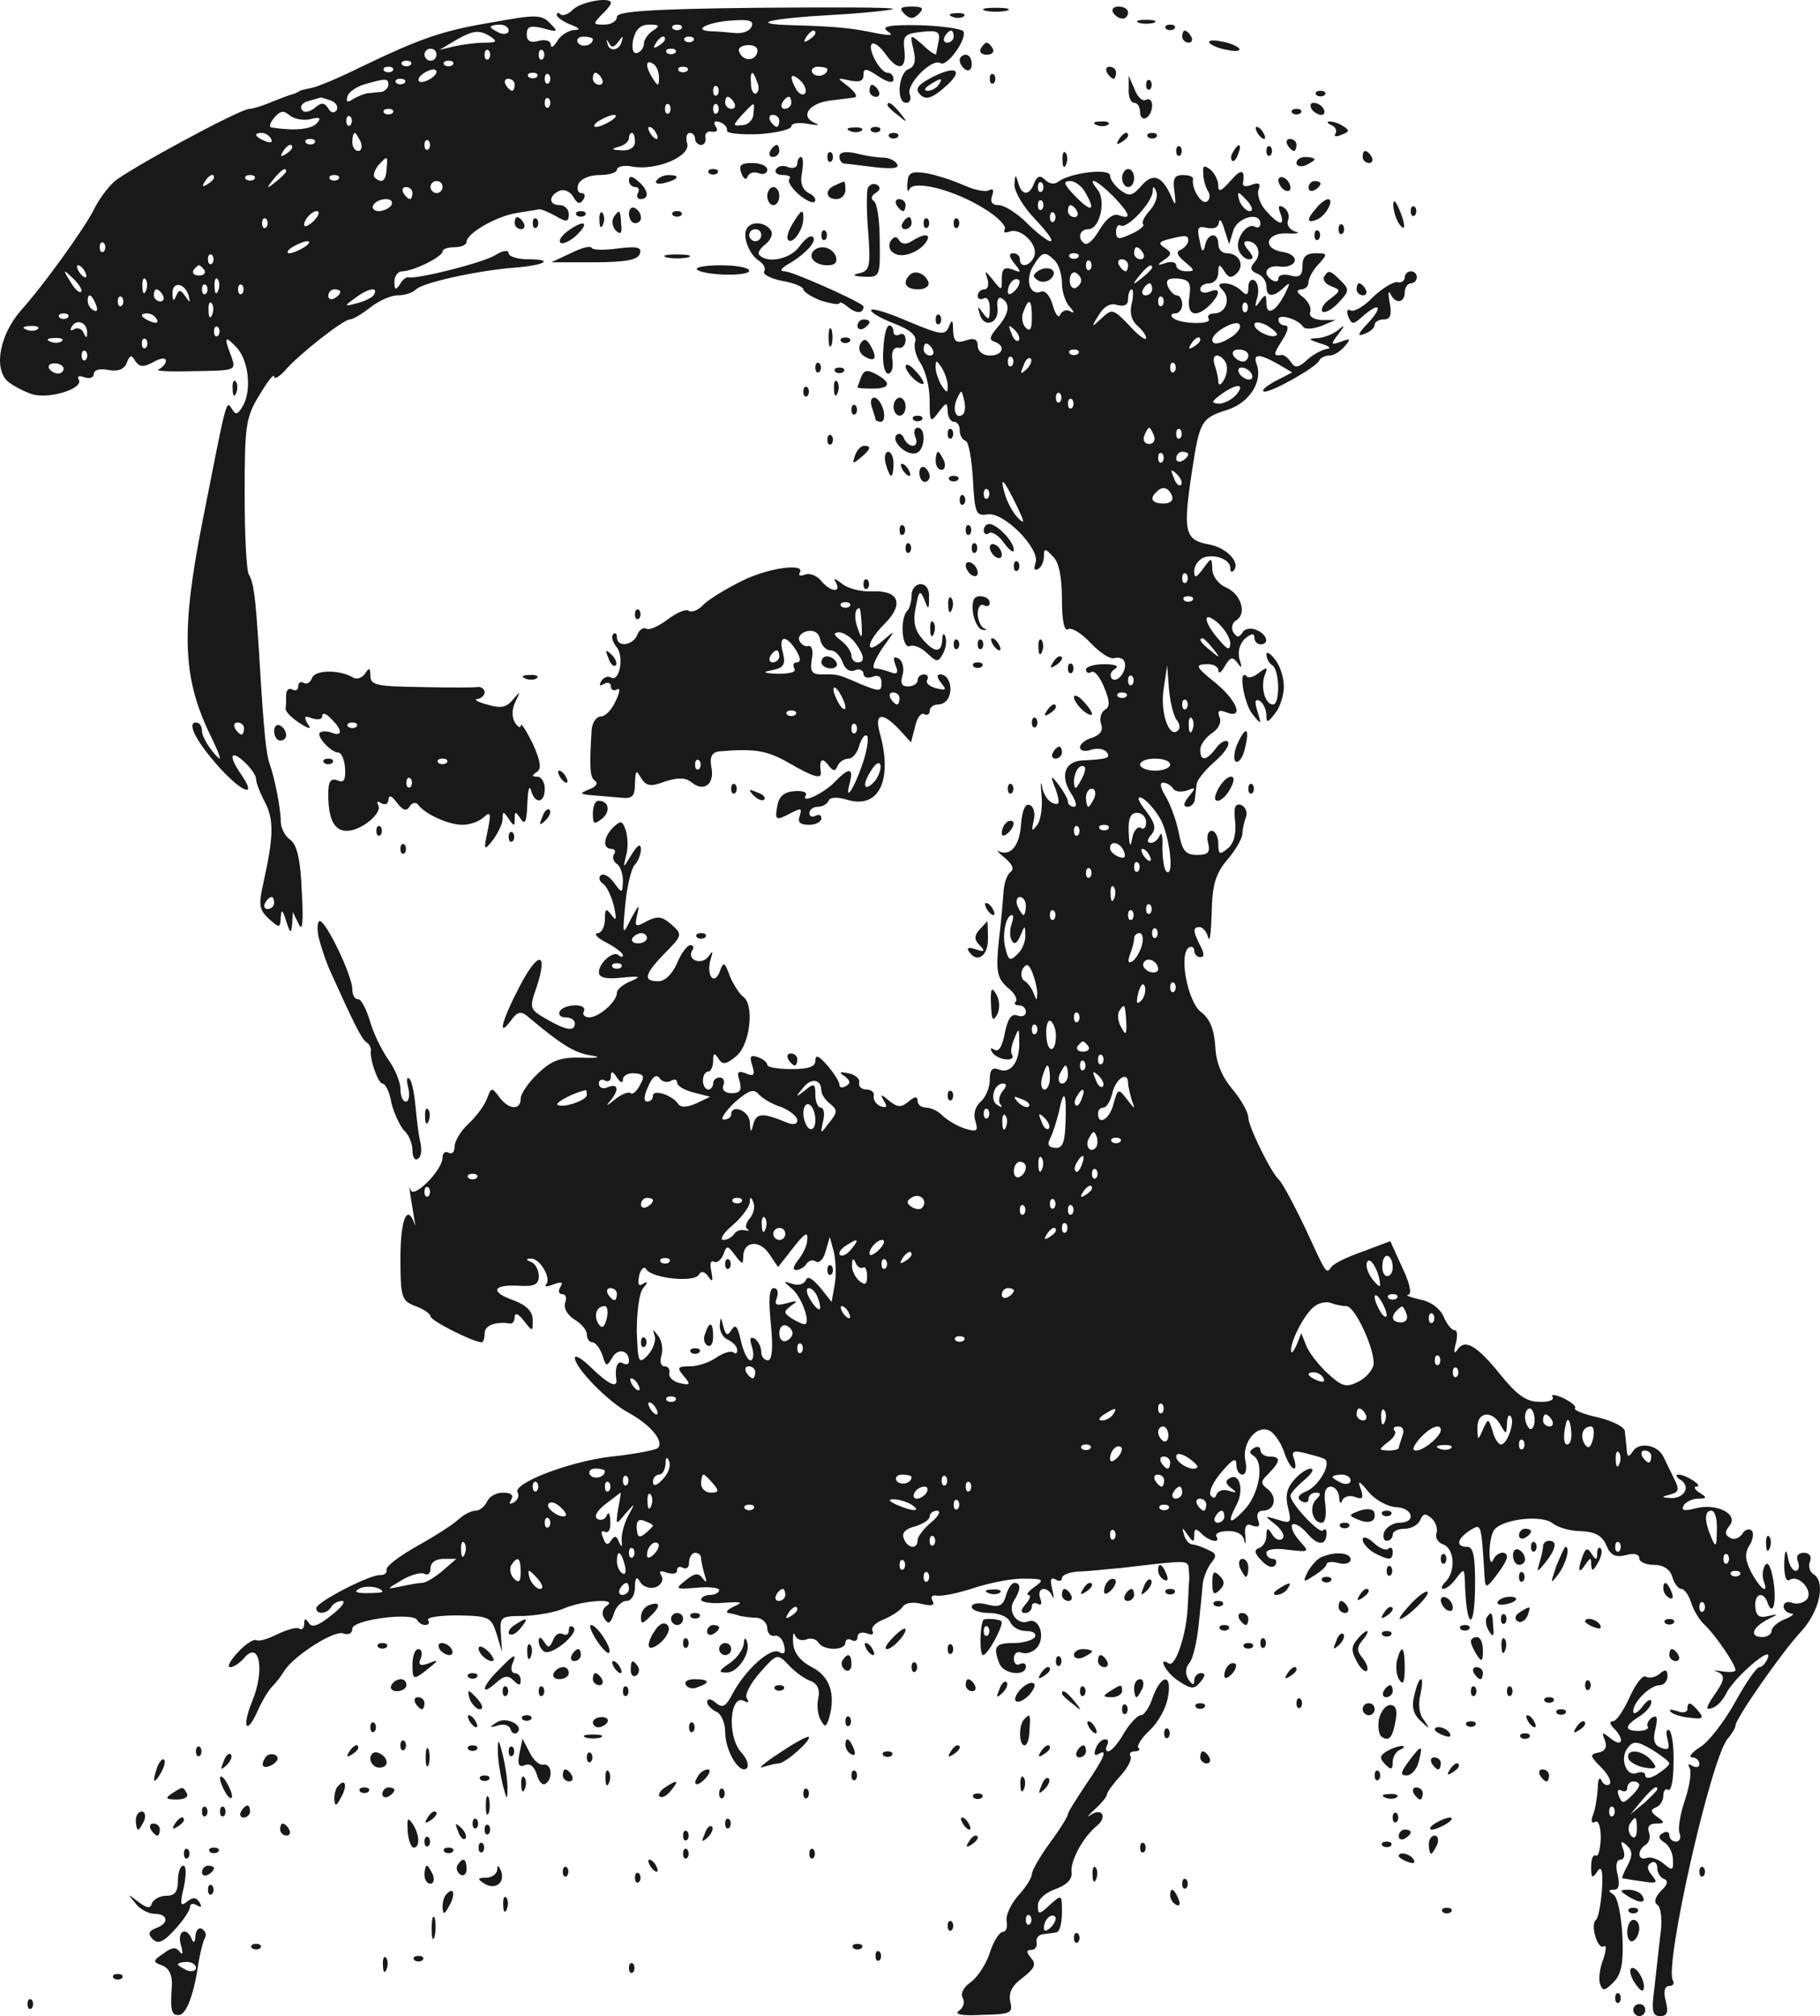 <svg xmlns="http://www.w3.org/2000/svg" version="1.0" width="403.515" height="446.792" viewBox="0 0 302.636 335.094"><g fill="#191919"><path d="M95.283 1.594c-.8.8-1.7 1.1-2.1.8-.3-.4-.6-.3-.6.1 0 .3 1 1.1 2.3 1.6 1.6.6 1.7.9.5.9-.9.1-2.2.9-2.7 1.8-.6 1-1.1 1.3-1.1.6 0-.6-.9-.9-2-.6-1.4.4-2 0-2-1.1 0-1.3.6-1.5 2.7-1 2.5.7 2.6.6 1.2-.8-1.4-1.5-2.4-1.5-9.5-.2-8.5 1.4-12.1 2.7-22.1 7.5-3.4 1.7-7 3.2-8 3.4-1 .2-1.9.4-2 .5-.2.2-.6.3-1 .5-.5.1-2.1.7-3.6 1.3-1.6.7-3.3 1.2-3.8 1.2-1.6 0-20.2 10.1-22.5 12.1-1.2 1.1-2.7 3.2-3.4 4.7-1.7 3.3-8.4 12.6-12.1 16.7-3.5 4-4.6 9.6-2.2 11.8 1 .8 2.9 1.8 4.3 2.2 3 .7 8.4-1.1 7.5-2.5-.3-.6.1-.7.9-.4.9.3 1.6.1 1.6-.5 0-.7 1-1 2.4-.7 1.6.3 2.7-.1 3.1-1.2.5-1.3.8-1.4 1.4-.3.7 1 1.3 1.1 3 .2 1.2-.7 2.1-.8 2.1-.2 0 .5-.6 1.1-1.2 1.4-.7.3 1.9.4 5.8.3 7-.1 7.1-.1 6.3-2.4-1.3-3.3-1.1-3.6.7-1.7 2.1 2 2.7 7 1.3 9.7-.9 1.6-1.3 1.8-1.9.7-1-1.5-.8-2.2-4.9 18.6-3.6 18.2-3.3 25.8 1 35 2.2 4.5 2.4 5.4.9 3.6-1.1-1.3-2-2.9-2-3.7 0-.8-.4-1.4-1-1.4-1.6 0 .1 3.3 4.1 7.7 3.8 4.1 6.1 4.8 3.4.9-2.1-3-1.8-4.2.5-2.1 1.1 1 2 2.3 2 2.9 0 .6.7 2.4 1.5 3.9 1.5 2.9 1.4 5.8-.3 13.4-.8 3.6-.7 4.4.9 5.9 1.8 1.6 1.9 1.6 2-.2.1-1.5.3-1.3.9.6.7 2.1.8 2.2 1 .5l.1-2 1 2c.6 1.4.8-.3.5-5.4-.2-5.3-.8-7.8-1.9-8.6-.9-.6-1.6-2-1.6-3.1 0-2.1-1-7.1-1.8-9.4-.6-1.6-1-4.9-1.8-18.5-.6-9.6-.9-11.7-1.7-13.1-.4-.5-.7-6.6-.7-13.4 0-11.5.2-12.8 2.5-16.5 1.3-2.2 2.4-3.6 2.4-3 0 .5.8.1 1.8-1 2.2-2.6 9.7-8.5 10.8-8.5.5 0 2-.9 3.4-2s3.4-2 4.5-2c1.2 0 2.5-.4 3.1-1 1.1-1.1 10-3.1 16.3-3.6 5.2-.4 6.8-1.4 2.3-1.4-1.8 0-3.2-.5-3.2-1 0-.6-.9-.5-2.2.3-2.1 1.3-12.9 4-14.4 3.7-.4-.1-1.1.4-1.5 1.2-.7 1-.9.9-.9-.5 0-.9.6-1.7 1.3-1.7 1.8 0 6.7-2.4 6.7-3.3 0-.4.9-.7 2-.7s2-.4 2-.9c0-1.4 5-4.3 8.4-4.8 1.7-.3 3.3-.5 3.6-.6.3-.1 1.5.4 2.8 1.1 1.8 1.1 2.2 1 2.2-.3 0-.8-.7-1.5-1.5-1.5-1.9 0-1.9-1.6 0-2.4.8-.3 1.8.2 2.3 1.1.6 1.1 1.1 1.2 1.6.4.4-.6.3-1.1-.3-1.1s-.8-.7-.5-1.5c.4-.9 1.9-1.5 3.5-1.5s2.9-.4 2.9-.9 1.2-.8 2.6-.5c4 .7 9.6-1.7 9.1-3.8-.3-1-.1-1.8.4-1.8s.9.4.9 1c0 .5.5 1 1 1s.9-.6.7-1.3c-.1-.6.4-1.1 1.1-.9.8.1 1.1-.2.6-.9-.4-.7-.2-1 .7-.7.8.3 1.3.9 1.2 1.4-.1.5 2.3.7 5.3.6 3-.2 5.4-.8 5.4-1.3s1.2-.7 2.8-.4c1.7.3 2.1.2 1-.2-2.4-1.1-.8-3.3 2.8-3.7 1.6-.2 3.4-.4 3.9-.5.6-.1.1-.9-1-1.8-2-1.5-2-1.5.3-1 1.5.3 2.2.1 2.2-.9 0-1.2.4-1.2 2.5.2 1.5 1 2.5 1.2 2.5.5 0-.6-.4-1.1-1-1.1-1.2 0-3.4-4-2.6-4.8.4-.3 1.3.4 2.2 1.6 2.1 3 3.6 2.8 3.2-.6-.3-2.4.1-2.7 2.9-3 2.6-.3 3.1 0 2.8 1.5-.2 1-.4 2-.4 2.2-.1.2-1.1-.4-2.2-1.5-2.2-1.9-2.2-1.9-1.6.7.5 1.9.2 2.9-.8 3.3-1.7.6-2.1 5.6-.4 5.6.6 0 .9-.6.6-1.4-.7-1.6 3.7-6.1 5.1-5.2 1.1.7 4.5-4.1 3.8-5.3-.3-.4-3.6-.9-7.3-1-5.1-.1-6.4.2-5.3 1 1.1.7.6.8-2 .3-3.8-.8-6.4-1.1-13.7-1.3-7.6-.2-4.3-1.1 6.3-1.7 5.4-.3 10.1-.8 10.3-1 .3-.3-10-.3-22.7-.2-17.7.2-23.2.6-23.2 1.5 0 .7-.9 1.3-2.1 1.3-1.9 0-1.9-.1-.5-1.6.9-.8 1.6-1.7 1.6-2 0-1.1-5-.2-6.3 1.1zm29.7 2.8c-.3.8-1.5 1.2-2.7 1.1-1.2-.1-3.1-.3-4.2-.3-3.1-.2-.2-1.6 3.9-1.8 2.6-.2 3.4.1 3 1zm-40.4.7c0 .5-.7.7-1.5.4-.8-.4-1.5-.8-1.5-1 0-.2.7-.4 1.5-.4s1.5.4 1.5 1zm24 0c-.8.5-1.5 1.5-1.5 2.1 0 .7-.5 1.4-1.1 1.6-.7.2-1-.6-.7-2.2.4-1.7 1.2-2.5 2.7-2.5 1.7 0 1.8.2.6 1zm4.7-.3c-.4.3-1 .3-1.4 0-.3-.4 0-.7.7-.7s1 .3.7.7zm-31.7 1.3c1.2.8 1 1-1 1-1.4 0-3.6.3-5 .6l-2.5.6 2.5-1.5c3.1-1.8 4.1-1.9 6-.7zm54-.6c0 .3-.5.8-1.2 1.2-.7.4-.8.3-.4-.4.7-1.2 1.6-1.6 1.6-.8zm23 .6c0 .5-.5 1-1.1 1-.5 0-.7-.5-.4-1 .3-.6.8-1 1.1-1 .2 0 .4.4.4 1zm-60 .4c0 1.1-1.9 1.5-2.5.6-.3-.5.1-1 .9-1 .9 0 1.6.2 1.6.4zm4.2.5c.8-1.1.9-1.1.6-.1-.4 1.6-2.2 1.8-2.4.2-.2-.7-.1-.6.3.1.4.8.8.7 1.5-.2zm7.8-.5c0 .3-.5.8-1.2 1.2-.7.4-.8.3-.4-.4.7-1.2 1.6-1.6 1.6-.8zm4.7.3c-.4.3-1 .3-1.4 0-.3-.4 0-.7.7-.7s1 .3.7.7zm10.6 2.1c-.6 1.4-2.5 1.2-3-.4-.2-.5.5-1 1.6-1s1.7.5 1.4 1.4zm-53.3.2c0 .5-.4 1-1 1-.5 0-1-.5-1-1 0-.6.5-1 1-1 .6 0 1 .4 1 1zm8.7.7c-.4.3-.7 0-.7-.7s.3-1 .7-.7c.3.4.3 1 0 1.4zm9 0c-.4.3-.7 0-.7-.7s.3-1 .7-.7c.3.4.3 1 0 1.4zm22-1c-.4.3-1 .3-1.4 0-.3-.4 0-.7.7-.7s1 .3.7.7zm-44 2c-.4.3-1 .3-1.4 0-.3-.4 0-.7.7-.7s1 .3.7.7zm7 0c-.4.3-1 .3-1.4 0-.3-.4 0-.7.7-.7s1 .3.7.7zm34.3 2.1c0 1.5-.2 1.5-1 .2-1.3-2-1.3-3.3 0-2.5.6.3 1 1.4 1 2.3zm-44.3-1.1c-.4.3-1 .3-1.4 0-.3-.4 0-.7.7-.7s1 .3.7.7zm6.3 1.3c-.8.5-1.7.7-1.9.4-.3-.3.1-.9.9-1.4.8-.5 1.7-.7 1.9-.4.3.3-.1.9-.9 1.4zm42.7-1.3c-.4.3-1 .3-1.4 0-.3-.4 0-.7.7-.7s1 .3.7.7zm23.3-.3c0 1.1-1.9 1.5-2.5.6-.3-.5.1-1 .9-1 .9 0 1.6.2 1.6.4zm-48.3 1.3c-.4.3-1 .3-1.4 0-.3-.4 0-.7.7-.7s1 .3.7.7zm2 1c-.4.3-.7 0-.7-.7s.3-1 .7-.7c.3.4.3 1 0 1.4zm8.8-.7c.3.5.1 1-.4 1-.6 0-1.1-.5-1.1-1 0-.6.2-1 .4-1 .3 0 .8.4 1.1 1zm25.8.5c.4.8.3 1.6-.1 1.9-.4.3-.9-.4-.9-1.5-.2-2.3.3-2.5 1-.4zm8 1.9c-.3.4-.9.2-1.4-.5-1.3-2.2-1.1-3.1.5-1.7.8.7 1.2 1.7.9 2.2zm-69.3-1.4c0 .5-.6 1.1-1.2 1.2-.7 0-1.7.2-2.3.2-.5.1-1.6.5-2.4 1-.9.6-1.2.5-.9-.5.2-.7 1.5-1.6 2.9-2 3.5-1 3.9-1 3.9.1zm2.7-.3c-.4.3-1 .3-1.4 0-.3-.4 0-.7.7-.7s1 .3.7.7zm18.3.3c0 .5-.2 1-.4 1-.3 0-.8-.5-1.1-1-.3-.6-.1-1 .4-1 .6 0 1.1.4 1.1 1zm33.7 1.7c-.4.3-.7 0-.7-.7s.3-1 .7-.7c.3.4.3 1 0 1.4zm-64.3.9c.9.3 1.3 1.1 1 1.6-.4.6-1 .5-1.4-.3-.7-1-1.2-1-2.3 0-1 .7-1.8.8-2.1.2-.4-.5.2-1.2 1.1-1.4 1-.3 1.9-.5 2-.6.1 0 .8.2 1.7.5zm36.3 1.1c-.4.3-.7 0-.7-.7s.3-1 .7-.7c.3.4.3 1 0 1.4zm30.8-.7c.3.5.1 1-.4 1-.6 0-1.1-.5-1.1-1 0-.6.2-1 .4-1 .3 0 .8.4 1.1 1zm9.5 0c0 .5-.5 1-1.1 1-.5 0-.7-.5-.4-1 .3-.6.8-1 1.1-1 .2 0 .4.4.4 1zm-20.3 1.7c-.4.3-.7 0-.7-.7s.3-1 .7-.7c.3.4.3 1 0 1.4zm8 0c-.4.3-.7 0-.7-.7s.3-1 .7-.7c.3.4.3 1 0 1.4zm6 .1c0 1-.9 1.9-1.8 1.9-1.7.2-1.7.1-.1-1.7 2.2-2.3 2.1-2.3 1.9-.2zm-73.6.9c1.5-.4 1.8-.2 1 .7-.9 1-3.7 1.3-7.5.7-.5 0-.3-.8.4-1.6 1-1.2 1.6-1.3 2.6-.4.8.6 2.3.9 3.5.6zm13.6-1c-.4.3-1 .3-1.4 0-.3-.4 0-.7.7-.7s1 .3.7.7zm-7 2c-.4.3-.7 0-.7-.7s.3-1 .7-.7c.3.4.3 1 0 1.4zm43.3-.7c-.8.5-1.9 1-2.5 1-.5 0-.3-.5.5-1s2-1 2.5-1c.6 0 .3.5-.5 1zm28 0c0 .5-.2 1-.4 1-.3 0-.8-.5-1.1-1-.3-.6-.1-1 .4-1 .6 0 1.1.4 1.1 1zm-20.5 2c.3.5.4 1 .1 1-.3 0-.8-.5-1.1-1-.3-.6-.4-1-.1-1 .3 0 .8.4 1.1 1zm-64 1c.3.6-.1.7-.9.4-1.8-.7-2.1-1.4-.7-1.4.6 0 1.3.4 1.6 1zm14.9.5c.3.8.1 1.5-.4 1.5-.6 0-1-.7-1-1.5s.2-1.5.4-1.5.6.7 1 1.5zm45.6 0c0 .9-.9 1.5-2.2 1.4-1.7-.1-1.9-.2-.5-.6.9-.2 1.7-.9 1.7-1.4 0-.5.2-.9.5-.9s.5.7.5 1.5zm-53.3.2c-.4.3-1 .3-1.4 0-.3-.4 0-.7.7-.7s1 .3.7.7zm19 1c-.4.3-.7 0-.7-.7s.3-1 .7-.7c.3.4.3 1 0 1.4zm-22.7-.3c0 .3-.5.8-1.2 1.2-.7.4-.8.3-.4-.4.7-1.2 1.6-1.6 1.6-.8zm15.7 3.6c-.1 2-.8 2.5-2 1.4-.3-.3 0-1.2.6-2 1.6-1.7 1.6-1.7 1.4.6zm-16.7.4c0 .2-.8 1-1.7 1.7-1.6 1.3-1.7 1.2-.4-.4 1.3-1.6 2.1-2.1 2.1-1.3zm-12 1c0 .3-.5.8-1.2 1.2-.7.4-.8.3-.4-.4.7-1.2 1.6-1.6 1.6-.8zm6.7.3c-.4.3-1 .3-1.4 0-.3-.4 0-.7.7-.7s1 .3.7.7zm14 0c-.4.3-1 .3-1.4 0-.3-.4 0-.7.7-.7s1 .3.7.7zm17.3 1.3c0 .5-.4 1-1 1-.5 0-1-.5-1-1 0-.6.5-1 1-1 .6 0 1 .4 1 1zm-5 1c0 .5-.2 1-.4 1-.3 0-.8-.5-1.1-1-.3-.6-.1-1 .4-1 .6 0 1.1.4 1.1 1zm-3.5 2c-.3.5-1.3 1-2.1 1s-1.2-.5-.9-1c.3-.6 1.3-1 2.1-1s1.2.4.9 1zm-12.7 2.4c-.7.8-1.5 1.2-1.7 1.1-.5-.6 1-2.5 2-2.5.5 0 .4.6-.3 1.4zm-8.1 1.3c-.4.3-.7 0-.7-.7s.3-1 .7-.7c.3.4.3 1 0 1.4zm-27 4c-.4.3-.7 0-.7-.7s.3-1 .7-.7c.3.4.3 1 0 1.4zm33.3-.7c-.8.5-1.9 1-2.5 1-.5 0-.3-.5.5-1s2-1 2.5-1c.6 0 .3.5-.5 1zm-15.3 2.7c-.4.3-.7 0-.7-.7s.3-1 .7-.7c.3.4.3 1 0 1.4zm-21.2 1.3c.3.5.4 1 .1 1-.3 0-.8-.5-1.1-1-.3-.6-.4-1-.1-1 .3 0 .8.4 1.1 1zm19.9-.2c.3.5-.1.9-.9.9s-1.2-.4-.9-.9c.3-.4.7-.8.9-.8.2 0 .6.4.9.8zm-20.5 3.6c-.3.3-1.1-.5-1.8-1.7-1.3-2.1-1.2-2.1.5-.5 1 1 1.6 2 1.3 2.2zm10.8-.2c-.3.8-.6.5-.6-.6-.1-1.1.2-1.7.5-1.3.3.3.4 1.2.1 1.9zm12 0c-.3.8-.6.5-.6-.6-.1-1.1.2-1.7.5-1.3.3.3.4 1.2.1 1.9zm-4.9.9c.3 1.2.2 1.2-.6 0-.8-1.1-1-1.1-1.5 0-.4 1-.6.8-.6-.4-.1-2.1 2.1-1.8 2.7.4zm2.9-.4c-.4.3-.7 0-.7-.7s.3-1 .7-.7c.3.4.3 1 0 1.4zm6 0c-.4.3-.7 0-.7-.7s.3-1 .7-.7c.3.4.3 1 0 1.4zm-13.2.3c.3.5.1 1-.4 1-.6 0-1.1-.5-1.1-1 0-.6.2-1 .4-1 .3 0 .8.4 1.1 1zm29.5-.6c0 .3-.4.8-1 1.1-.5.3-1 .1-1-.4 0-.6.5-1.1 1-1.1.6 0 1 .2 1 .4zm5.6.5c-.3.5-1.6 1.1-2.8 1.4-2.2.6-2.2.5-.4-.8 2.2-1.7 4-2 3.2-.6zm-46.2 1.7c.3.8.2 1.2-.4.9-.6-.3-1-1-1-1.6 0-1.4.7-1.1 1.4.7zm4.3.1c-.4.3-.7 0-.7-.7s.3-1 .7-.7c.3.4.3 1 0 1.4zm15 1.5c-.3.8-.6.5-.6-.6-.1-1.1.2-1.7.5-1.3.3.3.4 1.2.1 1.9zm-24 .5c-.4.3-1 .3-1.4 0-.3-.4 0-.7.7-.7s1 .3.7.7zm14.8.3c.3.6-.1.7-.9.4-1.8-.7-2.1-1.4-.7-1.4.6 0 1.3.4 1.6 1zm-11.6 2.3c0 .9-.2.8-.6-.1-.2-.6-1-.9-1.5-.6-.7.4-.8.2-.4-.5.9-1.3 2.6-.5 2.5 1.2zm-8.2-.7c-.3.3-1.2.4-1.9.1-.8-.3-.5-.6.6-.6 1.1-.1 1.7.2 1.3.5zm30 1.1c-.4.3-.7 0-.7-.7s.3-1 .7-.7c.3.4.3 1 0 1.4zm-26 .9c-.3.3-1.2.4-1.9.1-.8-.3-.5-.6.6-.6 1.1-.1 1.7.2 1.3.5zm14 1.1c-.4.3-.7 0-.7-.7s.3-1 .7-.7c.3.4.3 1 0 1.4zm-10 2c-.4.3-.7 0-.7-.7s.3-1 .7-.7c.3.4.3 1 0 1.4zm-3.7 1.5c0 .4-.4.8-.9.8-.6 0-1.2-.4-1.5-.8-.3-.5.1-.9.9-.9s1.5.4 1.5.9zm30 59.8c0 .5-.2 1-.4 1-.3 0-.8-.5-1.1-1-.3-.6-.1-1 .4-1 .6 0 1.1.4 1.1 1zm5 29c0 .5-.5 1-1.1 1-.5 0-.7-.5-.4-1 .3-.6.8-1 1.1-1 .2 0 .4.4.4 1z"/><path d="M150.383 2.294c.9.9 1.5.9 2.4 0 .9-.9.7-1.2-1.2-1.2s-2.1.3-1.2 1.2zM163.883 1.794c.9.2 2.5.2 3.5 0 .9-.3.1-.5-1.8-.5-1.9 0-2.7.2-1.7.5zM185.083 2.094c.3.5 1 1 1.6 1 .5 0 .9-.5.9-1 0-.6-.7-1-1.6-1-.8 0-1.2.4-.9 1zM158.383 2.794c.7.3 1.6.2 1.9-.1.4-.3-.2-.6-1.3-.5-1.1 0-1.4.3-.6.6zM189.383 3.794c.6.2 1.8.2 2.5 0 .6-.3.1-.5-1.3-.5-1.4 0-1.9.2-1.2.5zM193.883 4.794c.4.3 1 .3 1.4 0 .3-.4 0-.7-.7-.7s-1 .3-.7.7zM196.583 6.094c0 .5.5 1 1.1 1 .5 0 .7-.5.4-1-.3-.6-.8-1-1.1-1-.2 0-.4.4-.4 1zM201.083 7.094c.3.4 1.6 1 3 1.2 1.3.3 2.2.2 2-.2-.3-.4-1.6-1-3-1.2-1.3-.3-2.2-.2-2 .2zM163.083 8.094c-.3.5.1 1 1 1s1.3-.5 1-1c-.3-.6-.8-1-1-1-.2 0-.7.4-1 1zM159.583 9.994c0 .6.5 1.3 1 1.6.6.3 1-.1 1-.9 0-.9-.4-1.6-1-1.6-.5 0-1 .4-1 .9zM154.883 12.894c-2.4 1.3-2.8 1.9-1.8 2.9.9.8 1.8.6 3.9-1.2 3.4-2.9 2.2-3.9-2.1-1.7zm1.2 1.2c-.3.5-1.2 1-1.8 1-.7 0-.6-.4.3-1 1.9-1.2 2.3-1.2 1.5 0zM184.083 12.094c.3.5.8 1 1.1 1 .2 0 .4-.5.4-1 0-.6-.5-1-1.1-1-.5 0-.7.4-.4 1zM164.583 13.094c0 .7.3 1 .7.7.3-.4.3-1 0-1.4-.4-.3-.7 0-.7.7zM187.683 14.794c-.1 1.3.4 2.3.9 2.3.6 0 1 .7 1 1.6 0 .8.5 1.2 1 .9.6-.3 1-1.3 1-2.1s-.5-1.2-1-.9c-.6.3-1.4-.4-1.9-1.7l-1-2.3zM190.583 14.094c0 .7.3 1 .7.7.3-.4.3-1 0-1.4-.4-.3-.7 0-.7.7zM144.583 15.094c0 .5.5 1 1.1 1 .5 0 .7-.5.4-1-.3-.6-.8-1-1.1-1-.2 0-.4.4-.4 1zM218.883 15.794c.4.3 1 .3 1.4 0 .3-.4 0-.7-.7-.7s-1 .3-.7.7zM147.583 17.494c0 .2.8 1 1.8 1.7 1.5 1.3 1.6 1.2.3-.4s-2.1-2.1-2.1-1.3zM218.083 18.094c.3.5 1.1 1 1.6 1 .6 0 .7-.5.4-1-.3-.6-1.1-1-1.6-1-.6 0-.7.4-.4 1zM214.883 18.794c.4.3 1 .3 1.4 0 .3-.4 0-.7-.7-.7s-1 .3-.7.7zM182.383 20.794c.7.3 1.6.2 1.9-.1.4-.3-.2-.6-1.3-.5-1.1 0-1.4.3-.6.6zM221.383 20.794c.6.2 1 .9.7 1.4-.4.5.1.6 1 .2 1.3-.5 1.4-.7.3-1.4-.7-.5-1.7-.8-2.3-.8-.5 0-.4.3.3.6zM141.383 21.794c.7.3 1.6.2 1.9-.1.4-.3-.2-.6-1.3-.5-1.1 0-1.4.3-.6.6zM144.883 21.794c.4.3 1 .3 1.4 0 .3-.4 0-.7-.7-.7s-1 .3-.7.7zM209.083 22.094c.3.5.8 1 1.1 1 .3 0 .2-.5-.1-1-.3-.6-.8-1-1.1-1-.3 0-.2.4.1 1zM147.883 22.794c.4.3 1 .3 1.4 0 .3-.4 0-.7-.7-.7s-1 .3-.7.7zM185.983 23.294c-.4.7-.3.8.4.4s1.2-.9 1.2-1.2c0-.8-.9-.4-1.6.8zM190.883 22.794c.4.3 1 .3 1.4 0 .3-.4 0-.7-.7-.7s-1 .3-.7.7zM214.083 24.094c.3.5.8 1 1.1 1 .2 0 .4-.5.4-1 0-.6-.5-1-1.1-1-.5 0-.7.4-.4 1zM128.083 25.094c-.3.5-.1 1 .4 1 .6 0 1.1-.5 1.1-1 0-.6-.2-1-.4-1-.3 0-.8.4-1.1 1zM195.583 25.094c0 .7.3 1 .7.7.3-.4.3-1 0-1.4-.4-.3-.7 0-.7.7zM205.083 25.194c-.4.6-.5 1.2-.2 1.5.2.3.7-.2 1-1.1.7-1.7.1-2-.8-.4zM210.583 25.094c0 .7.3 1 .7.7.3-.4.3-1 0-1.4-.4-.3-.7 0-.7.7zM137.583 26.094c0 .7.3 1 .7.7.3-.4.3-1 0-1.4-.4-.3-.7 0-.7.7zM139.583 25.994c0 .6.3 1.1.8 1.2.4 0 2.7.3 5.1.6 2.9.3 4.1.2 3.7-.5-.3-.6-1.4-1.1-2.4-1.1-.9 0-2.9-.3-4.4-.7-1.8-.4-2.8-.2-2.8.5zM176.683 26.694c0 1.1.3 1.4.6.6.3-.7.2-1.6-.1-1.9-.3-.4-.6.2-.5 1.3zM226.583 26.094c0 .5.5 1 1.1 1 .5 0 .7-.5.4-1-.3-.6-.8-1-1.1-1-.2 0-.4.4-.4 1zM132.583 27.194c0 .6-.7.9-1.5.6-.8-.4-1.7-.2-2 .3-.4.6.2 1 1.1 1 1 0 1.4.3 1.1.6-.4.4.3 1.5 1.5 2.6 1.2 1 2.4 1.6 2.7 1.2.3-.3-.1-1-1-1.4-1.1-.6-1.5-1.8-1.1-3.5.2-1.4.2-2.5-.2-2.5-.3 0-.6.5-.6 1.1zM215.583 27.094c0 .5.7.7 1.5.4.8-.4 1.5-.8 1.5-1 0-.2-.7-.4-1.5-.4s-1.5.4-1.5 1zM123.283 28.794c.4 1 .8 1.2 1 .6.3-.7 1.1-.9 1.9-.6.8.3 1.4 0 1.4-.6s-1.1-1.1-2.5-1.1c-1.9 0-2.3.4-1.8 1.7zM200.083 28.894c0 .9.4 2.3.8 2.9.4.6.3 1.4-.2 1.7-.9.6-2.6-2.2-2.3-3.7.1-.4-.6-.7-1.7-.7-1.4 0-1.7.6-1.4 2.7.3 2.5.2 2.6-.6.7-1.5-3.3-3-3.8-4.9-1.6-1.5 1.7-2 1.8-3.5.7-.9-.7-1.7-1.8-1.7-2.4 0-1.3-6.6-.5-8.6 1-.6.5-1.5.4-2.2-.3-.8-.8-1.3-.7-1.8.5-.8 2.2-2.1 2.2-2.7-.1-.4-1.4-.5-1.3-.6.4 0 1.2 1.5 3.7 3.4 5.7 2 2.1 3.2 3.7 2.6 3.7-.5 0-2.3-1.4-3.9-3-1.7-1.7-3.8-3-4.7-3-1.1 0-1.5-.5-1.1-1.6.3-.9.2-1.2-.5-.9-.5.4-2.4 0-4.2-.8-1.8-.8-4.6-1.7-6.2-2-2.6-.4-3.1-.1-3.2 1.7-.1 1.1.1 1.6.3 1 .7-1.7 7.6.1 12.5 3.2 2.2 1.3 3.7 2.9 3.4 3.4-.3.5 0 .7.8.4 1.9-.7 4.8 2.2 4.1 4.1-.7 1.7-2.4 2-2.4.5 0-.6-.5-1-1.1-1-.8 0-.7.6.2 1.7 1.2 1.5 1.2 1.6-.3 1-1.4-.5-1.8-.1-1.8 1.5 0 2.1 0 2.1-1.5.2-1.3-1.6-1.4-1.6-.9-.2.3 1 .1 1.8-.5 1.8s-1.1.5-1.1 1.1c0 .5.5.7 1 .4.6-.3 1 .4 1 1.7 0 1.9-.2 2-1.1.8-.9-1.3-1-1.3-.6 0 .6 2.5 3.2 1.8 3-.8-.2-1.3.1-2.1.7-1.7 1.5.9 1.2 2.6-.7 4.8-1.3 1.5-1.5 2.1-.5 2.4 1.9.7 1.4 2.3-.8 2.3-1.1 0-2-.7-2-1.6 0-1.1-.6-1.4-2-.9-1.6.5-2 .2-2.1-1.7 0-1.8-.2-1.9-.7-.6-.6 1.5-1.3 1.4-6.6-.8-3.2-1.4-6-2.3-6.3-2-.3.3 1.3 1.3 3.6 2.2 2.9 1.1 4 2.1 3.7 3.1-.3.8.1 2.4.9 3.6.8 1.2 1.5 3.9 1.5 6.1 0 3.7.1 3.9 1.5 2 1.3-1.7 1.4-1.7 1.5-.2 0 1 .5 1.8 1 1.8.6 0 1 .6 1 1.4 0 .8.4 1.6 1 1.8.5.1 1 3.1 1.2 6.4.3 5.6.5 6.1 2.4 5.8 2.7-.5 8.9 5.8 8 8.1-.3.9-.2 1.3.4 1 .6-.3 1-1.3 1-2.1 0-1.4.2-1.4 1.5 0 1 .9 1.5 3.4 1.5 7.1 0 3.6.4 5.4 1 5 .6-.4 2.3.7 3.8 2.3 1.5 1.6 3.2 2.7 3.9 2.5.6-.2 1.4 0 1.6.4.8 1.3-1 3.9-2 3-.4-.5-.2-1.2.5-1.6.8-.5.1-.8-1.8-.8-1.6 0-3 .4-3 .9s.4.7.9.4c.5-.3 1.4.8 2.1 2.5 1 2.4 1 3.3.1 3.8-.6.4-.9 1.5-.6 2.3.4 1.1-.1 1.8-1.4 2.3-1.2.3-2.1 1.1-2.1 1.6 0 .6.9.8 1.9.4 1.1-.3 2.2-.1 2.6.5.6.9 0 1.1-4.2 1.3-2.8.2-3.6 2.5-1.9 5.3.9 1.3 1.2 2.4.6 2.4-.5 0-1-.4-1-.8 0-.5-.7-1.7-1.5-2.8-1.4-1.8-1.5-1.7-.5.8.7 2.2.6 2.6-.5 2.2-.8-.3-1.6-1.5-1.8-2.7-.2-1.2-.3-.6-.1 1.3.2 1.9-.1 4.2-.7 5-.9 1.2-1 1.1-.6-.7.3-1.2 0-2.4-.7-2.6-.7-.3-1.2.9-1.4 3.1-.2 3.6-1.7 5.5-3.7 4.6-.5-.3-.1.2 1 1.1 1.2 1 1.6 1.8 1 2.3-.6.4-1.1 1.8-1.2 3.2-.1 1.4-.4 5.1-.8 8.3-.5 5.1-.3 6.1 1.4 7.7 1.2.9 1.8 2 1.4 2.4-.3.3-.1.6.5.6.7 0 1.2.5 1.2 1.1 0 .6-.6.9-1.4.6-1-.4-1.6.5-2.1 2.9-.4 2.2-1 3.2-1.7 2.8-.7-.4-.8-.3-.4.4.8 1.3 4 1.7 3.3.4-.3-.4-.1-1.6.4-2.7.7-1.8.8-1.8.8.5.1 3.4-1.4 5.4-3.3 4.7-1.2-.5-1.6 0-1.6 1.7 0 1.3-.7 2.9-1.5 3.6-.9.8-1.3 2.1-.9 3.2.5 1.7.3 1.9-1.7 1.3-1.3-.4-2.9-1.4-3.7-2.1-.7-.8-2-1.4-2.8-1.4-.8 0-1.4-.5-1.4-1.1 0-.8-.5-.8-1.5.1-1.2 1-1.8 1-3.2-.1-1.4-1.2-1.6-1.2-.9 0 .6.9.5 1.2-.5.9-.8-.3-1.3-1.1-1.2-1.7.2-.6-.4-1.1-1.2-1.1-.8 0-1.4-.5-1.2-1.2.1-.6-.7-1.3-1.8-1.5-1.5-.3-1.7-.2-.6.5.9.7 1 1.2.2 1.6-.6.4-1.1.3-1.1-.2s-.9-1.9-2-3.2c-1.4-1.6-2-1.9-2-.8 0 1-1.1 1.4-4 1.4-2.2 0-4-.3-4-.7 0-.4-.7-1-1.6-1.3-1.2-.4-1.4-.1-.9 1.4.5 1.6.3 1.9-1.1 1.3-1.3-.5-1.5-.2-1 1.3.4 1.5.1 2-1.3 2-1.1 0-1.7-.5-1.4-1.3.3-.7 0-1.3-.6-1.3s-1.1.4-1.1 1c0 .5-.4 1-.8 1-.5 0-.9-.7-.9-1.5s.4-1.5.9-1.5c.4 0 .8-.8.8-1.8 0-1.3.2-1.4.9-.3.7 1 1.2 1 3-.5 2.3-2 3-8.7 1-9.9-.5-.4-1.5-1.9-2.1-3.3-.9-2.5-1.1-2.5-1.7-.8-1 2.5-2.3.5-1.5-2.1.4-1.4.4-1.5-.4-.4-1.1 1.5-3.6.6-2.7-1 .4-.5.2-.9-.3-.9s-1.5 1.3-2.2 3c-.8 1.8-2 3-3.1 3-2.6 0-2.4-1.1 1.1-4.7 2.9-2.9 2.9-3.1 1.1-4.7-1.6-1.4-2.3-1.5-4.1-.6-2 1.1-2.1 1-1.6-1.2.4-1.7.2-1.5-1 .7-1.5 3-1.5 3-1-2.4.3-3 1-5.9 1.6-6.5.5-.5 1-1.7 1-2.6-.1-1-.6-.6-1.6 1-1.4 2.3-1.4 2.3-.9.2.4-1.2.3-3.1 0-4.2-.6-1.7-.8-1.8-2.1-.6-1.7 1.7-1.8 3.6-.3 3.6.5 0 .8.4.4.9-.3.5-.1 1.2.5 1.6.5.3 1 1.6 1 2.8-.1 2.1-.1 2.2-1.5.3-.8-1.1-1.8-1.6-2.2-1.2-.4.4-.2 1 .4 1.4.6.4 1.4 2.1 1.8 3.7.5 2.3.4 2.6-.4 1.5-.9-1.2-1.1-1.1-1.1.7 0 1.3-.6 2.3-1.2 2.3-.7.1-.1.8 1.5 1.6 1.5.8 2.7 1.7 2.7 2.1 0 .3-.3.3-.7 0-.8-.9-3.3 1.2-3.3 2.8 0 .9 1.2 1.2 3.8.9 3.1-.3 3.3-.2 1.5.6-1.3.5-2.3 1.4-2.3 1.9 0 1.5-3 4.1-4.6 4.1-.8 0-1.2-.5-.9-1 .3-.6-.3-1-1.4-1-1.1 0-2.3.4-2.6 1-.3.5.1 1 .9 1 .9 0 1.6.4 1.6 1 0 1.4-1.4 1.2-4.7-.7-2.8-1.6-2.9-1.8-1.7-5.2 2-6 .4-6.3-2.7-.4-3 5.7-3.9 9-1.5 5.8 1-1.4 1.6-1.6 2.7-.7 5.7 4.8 7.9 6.1 10.4 6.5 2 .3 1.6.5-1.3.4-3.5-.1-5 .4-7.3 2.6-1.6 1.5-2.9 3.4-2.9 4.2 0 2-2 1.9-3.6-.3-1.2-1.6-1.3-1.6-2 .3-.4 1.1-1.8 3-3.1 4.2-1.3 1.2-2.3 2.9-2.3 3.8 0 .9-.4 1.3-1 1-.5-.3-1 0-1 .8 0 2.1-4.8 6.9-5.3 5.4-.4-1.1-.2-.1.6 4.8.2 1.1.2 1.4 0 .7-1.2-3.3-2.3-.5-2.3 5.8 0 6.6.2 7.1 2.5 8 1.4.5 2.5 1.3 2.5 1.7 0 .7 7.1 4.3 8.5 4.3.3 0 .5-.7.5-1.5 0-1.3 1.8-2 4.3-1.6.4 0 .7-.5.7-1.1 0-.8.7-.5 1.5.6 1.5 1.9 1.5 1.9 1.5-.1 0-1.4-1-2.4-3-3.2-4.1-1.4-3.8-2.7.5-2.5 2.8.2 3.5-.2 3.5-1.6 0-1-.6-2.1-1.2-2.3-1-.4-1-.6-.1-.6 1.5-.1 3.5 3.4 2.5 4.3-.3.4.2.4 1.2 0 1.4-.5 1.7-.4 1.2.4-.4.7-.3 1.2.3 1.2s.8.6.5 1.4c-.3.9.3 2 1.5 2.8 1.2.7 2.1 1.8 2.1 2.5s.4 1.3.9 1.3 1.3 1 1.7 2.2c.6 1.9.7 1.9 1.6.4.9-1.7 2.8-1.3 2.8.5 0 .6-.4.7-1 .4-.9-.6-1.4.8-1.1 2.7.2 1.5-1.3.8-4.1-1.9-1.5-1.5-2.8-2.3-2.8-1.7 0 1.6 5.4 7.2 8.9 9.1 3.7 2 6 4.8 4.9 5.9-.4.3-3.8 1-7.7 1.4-7 .8-16.6 4.5-15.6 6 .3.5 0 1.2-.6 1.6-.8.4-.9.3-.5-.4.5-.8 0-1.2-1.4-1.2-1.1 0-2.3.7-2.6 1.5-.4.8-1.2 1.5-1.9 1.5-.8 0-2 .7-2.8 1.4-.8.8-3.9 2.8-6.8 4.4-3 1.7-5.3 3.4-5.2 4 .1.5-.3.9-1 .9-1.6-.2-10.7 4.5-10.7 5.5 0 1.1 1.8 1 2.5-.2.3-.6 1.2-1 1.8-1 .7 0-.1 1.1-1.8 2.4-2.1 1.7-3.2 2.1-3.7 1.3-.6-.9-.8-.8-.8.1 0 .7-.4 1.1-.8.8-.5-.3-2.1.2-3.6.9-1.6.8-3.1 1.3-3.6 1-.4-.2-1.8.7-3 2-1.3 1.4-1.9 2.5-1.3 2.5.6 0 1.6-.7 2.3-1.5 2.6-3.1 3.5 2.1 1.3 7.3-1.7 4.2-.9 5.6.9 1.6.7-1.6 1.8-3.5 2.5-4.2.7-.7 1.6-1.9 2-2.6 1.6-2.5 8.3-6.8 9.8-6.2.9.3 1.5 0 1.5-.8 0-1.5 10.2-2.8 10.8-1.4.2.4.8.8 1.3.8.6 0 .8-.4.5-.8-.3-.5 2-.8 5-.8 5.2.1 5.5.3 6.4 3.1l.9 3-.2-3c-.2-2.9 0-3 3.8-3 2.2-.1 5.3-.6 6.8-1.3 3.1-1.3 9-1.7 7-.4-.7.5-.9 1.3-.4 2.1.7 1.1 1 .9 1.6-.8.3-1.1 1.3-2.1 2.1-2.1s1.4-1 1.4-2.3c0-1.6.3-1.9.9-.8.5.8 1.6 1.1 2.6.8.9-.4 1.3-1.2.9-1.9-.5-.8-.2-.9.9-.5 1 .3 1.7.2 1.7-.4 0-.6.5-.7 1-.4.6.3 1-.1 1-.9 0-.9.5-1.6 1-1.6.6 0 1 .4 1 .9s.3 1.8.6 2.8c.4 1.2.3 1.4-.3.6-.7-1-1.3-1-2.9.3-1.8 1.4-1.7 1.5 1.9 1.2 2-.2 3.7 0 3.7.4s-.7.8-1.5.8-1.5.4-1.5.8 1.7.7 3.8.5c2.9-.2 3.3-.1 1.7.6-1.1.5-1.5 1-1 1.1.6.1 1.5.3 2 .5.6.1 1.8.3 2.8.3.9.1 1.7.9 1.7 1.7 0 .8.5 1.4 1.2 1.3.6-.2 1.4.5 1.6 1.6.3 1.2 0 1.6-.8 1.1-1.4-.9-5.6 2.9-7.7 6.8-1.2 2.3-1.7 2.6-2.9 1.6-.8-.7-1.4-.7-1.4-.1 0 .5.7 1.2 1.5 1.6.8.3 1.5 1.8 1.5 3.4 0 3.1 2.4 7.1 3.6 6 .4-.5 0-1.6-.9-2.6-2.5-2.7-1.9-10.1.6-8.5.6.3.7.1.3-.5-.4-.6.6-2.5 2.2-4.3 2.8-3.2 2.9-3.2 4.8-1.2 1 1.1 2.7 2.3 3.6 2.6 1.1.4 1.6 1.4 1.3 2.8-.3 1.2-.1 2.9.4 3.7.7 1.3.9 1.2 1.4-.4 1.1-3.9.1-6.9-2.9-8.4-1.9-1-3-2.4-3.1-4-.1-1.4.1-2 .3-1.3.3.7 1.1 1 1.9.7.7-.3 1.6-.1 2 .5.8 1.4 4.5 1.4 4.5 0 0-.5.5-.7 1-.4.6.3 1 .1 1-.5 0-.7.7-.9 1.6-.6.8.3 1.2.2.9-.4-.3-.6.5-1.4 1.8-1.9 1.4-.6 2.8-1.5 3.2-2.1.4-.7 1.8-.9 3.2-.5 1.7.4 2.2.2 1.8-.5-.4-.7-.1-1 .6-.9.8.2 3.7-.4 6.4-1.3 2.8-.9 6.5-1.6 8.4-1.5 3.1 0 3.2.2 1.5 1.4-1 .7-1.4 1.3-1 1.3.5 0 .3.7-.4 1.5-.9 1-.9 1.5-.1 1.5.6 0 1.1-.5 1.1-1.1 0-.5.4-.7 1-.4.6.3.7-.1.4-.9-.7-1.9 1.2-2.2 2-.4.3.7.3.2 0-1.1-.4-1.6-.3-2.1.5-1.7.6.4 1.1.3 1.1-.2s1.2-1 2.8-1.1c1.5 0 4.7-.4 7.2-.6 11.2-1.3 11-1.4 11.1.4.1.9.1 1.9 0 2.3 0 .4-.1 2.2-.2 4-.2 4.3-2 9.8-3.1 9.2-2-1.3-.5 1.6 1.6 2.9 2.1 1.4 2.6 1.4 3.6.2.9-1.1.9-1.5.1-1.5-.6 0-1.1.6-1.1 1.2 0 .9-.3.8-1-.2-.5-.9-.5-1.9.2-2.7.6-.7 1.2-3.4 1.5-6 .3-2.7.6-5.8.7-7 .1-1.2.8-2.8 1.4-3.6 1-1.2.9-1.6-.5-2.2-1-.5-2.2-.9-2.7-.9-.5-.1-1.1-.8-1.3-1.6-.4-1.3-.3-1.3.6 0 .9 1.3 1.1 1.3 1.1.1s.3-1.2 1.2-.3c1.3 1.3 3.2 1.7 2.5.5-.3-.5.5-.9 1.8-.9 1.5-.1 2.6.5 2.8 1.5.2.9.3.6.2-.7-.2-1.7.2-2.2 1.2-1.7 1.1.3 1.3.1.9-1-.3-.9 0-1.5.8-1.5 2 0 2.5-2.3.8-3.6-1.2-.9-1.2-1.3.2-2.6 2-2.1 2-2.8.1-2.8-.8 0-1.5-.5-1.5-1.1 0-.5-.5-.7-1.1-.3-.8.5-.8.8 0 1.3 1.8 1.2.9 6.4-1.6 9-2.5 2.6-2.9 2.2-1.2-1 1.2-2.4.4-5.3-1.2-4.3-.8.4-.7.9.2 1.6 1.1.8 1 .9-.3.5-.9-.3-1.8-.1-2.1.6-.2.7-.6.7-1 .1-.3-.6.5-2.3 1.9-3.9 1.8-2.1 2.4-2.4 2.4-1.2 0 1 .5 1.7 1 1.7.6 0 .8-1 .5-2.3-.6-2.8 1.7-5.9 3.8-5.1.9.3 2 1.9 2.6 3.5.5 1.6 1.3 2.9 1.7 2.9.3 0 .3-.7 0-1.6-.5-1.3-.1-1.5 2.1-.9 1.6.4 3 .8 3.1 1 .9.9-1.1 4.3-3 5.2-1.5.6-1.8 1.2-1 1.7.7.4 1.2.2 1.2-.3 0-.6.5-1.1 1.2-1.1.9 0 .9.3.1 1.1-1.3 1.3-.6 3.9.9 3.9.6 0 .8-1.3.6-3-.3-2 0-3 .9-3 .7 0 1.3.8 1.4 1.7 0 1 .3 1.3.5.6.3-.7 1.3-.9 2.1-.6 1.3.5 1.5.2 1-1.3-.6-1.5-.3-1.5 1.3.5 1.1 1.3 3.1 2.4 4.5 2.5 2.9.1 3.5 2.6.6 2.6-1 0-2.1.7-2.5 1.5-.3.8-.1 1.5.4 1.5.6 0 1-.5 1-1 0-.6.9-1 2-1s2.3-.7 2.6-1.5c.5-1.1.9-1.1 1.9-.2.7.6 1 1.8.8 2.4-.3.7.2 1.6 1.1 1.9 1.9.7 2.1 4.5.4 6.2-.7.7-.8 1.2-.4 1.2.5 0 1.5-.8 2.2-1.8 1.2-1.6 1.3-1.6 1.4.3.2 8.5 1.7 8.9 1.7.5 0-4.4-.3-6-1.3-6-2 0-1.7-1.3.4-2.7 2-1.2 1.9-1.5 2.5 8 .1 1.6.4 1.5 1.9-.5 1-1.3 1.8-2.6 1.8-3.1 0-1.2-1.8-.8-2.3.5-.3.7-.6.2-.6-1.2s.3-3.1.7-3.7c1.2-1.9 8-2.7 9.8-1.2.9.7 3 1.3 4.7 1.3 2.3.1 3.5.7 4.2 2.3.7 1.7 1.5 2.1 3.2 1.7 1.4-.4 2.3-.2 2.3.5 0 .6 1.1 1.1 2.4 1.1 1.6 0 2.7.7 3.1 2 .3 1.1 1 2 1.5 2s1.2 1 1.6 2.2c.4 1.3 1.4 3 2.3 3.8 1.7 1.6 5.1 6.5 5.1 7.5 0 .3-1 .4-2.2.2-1.3-.2-1.7-.2-1 0 1.6.6 1.5 1.4-.5 4.2-1.2 1.8-1.3 2.3-.2 1.9.8-.2 1.9-1.4 2.4-2.5 1.3-2.6 7.7-8.1 6.9-5.9-.3.9-1 1.6-1.4 1.6-.5 0-2.3 2.6-4.1 5.9-1.8 3.2-4.4 6.6-5.8 7.4-1.4.9-2 1.7-1.3 1.7.6 0 1.2.5 1.2 1.1 0 .5-.5.7-1.2.3-.6-.4-.8-.3-.4.4.3.6 0 2.9-.8 5.3-.8 2.3-1.2 4.8-.9 5.5.3.8 0 1.4-.6 1.4s-1.1-.5-1.1-1.1c0-.5-.5-.7-1.1-.3-.8.4-.7.9.2 1.5.8.4 1.5 1.8 1.5 2.9.1 1.8-.1 1.9-1.5.7-.9-.8-2.2-1.2-2.8-1-1.6.6-1.7-1.3-.2-2.2.6-.4.8-1.3.5-2.1-.3-.9.1-1.4 1.2-1.4 1.5 0 1.5-.2.2-1.1-1.1-.8-1.2-1.2-.2-1.6.6-.2 1.2-1.1 1.2-1.9 0-.9.4-1.3.8-1 .5.3.9-1.7.9-4.4.1-2.8-.3-5.2-.7-5.5-.5-.3-.6.4-.3 1.5.4 1.6.2 1.9-1.1 1.4-1.1-.4-1.4-1.3-.9-3.2.4-1.8.3-2.3-.6-1.8-.6.4-.9 1.1-.7 1.5.3.3-.4.7-1.5.7-2.4 0-2.4-.8.1-2.4 1.1-.7 2-1.7 2-2.4s-.7-.3-1.5.8c-.8 1-1.5 1.4-1.5.7 0-1.5 2.8-4.3 4.4-4.3.7 0 1.3-.7 1.3-1.5 0-1.1-.4-1.2-1.3-.4-.7.6-1.7.8-2.3.5-.5-.4-1.7 1.2-2.7 3.4-1 2.2-2.2 4-2.8 4-.6 0-.5.5.2 1.2 1.8 1.8 1.4 3.2-.5 1.7-1.5-1.2-1.6-1.2-1 .3.4 1.1 0 1.8-1.1 2-1.5.3-1.4.6.5 2.5 1.2 1.2 1.8 2.5 1.3 2.8-.4.3-1.1-.1-1.3-.7-.3-.7-.6-.1-.6 1.4-.1 1.4-.4 3.4-.8 4.4-.4 1-.2 1.5.4 1.1.5-.3.9.8.9 2.8-.1 1.8-.4 3.1-.8 2.8-.5-.2-.8.6-.8 1.9 0 1.9.2 2 1 .8.7-1.1 1-.3.8 3-.2 2.5-.6 4.7-1 5-1 .8.3 5.1 1.3 4.4.5-.3.4.7-.1 2.2-.6 1.5-.8 3.4-.5 4.1.4 1.2.8 1.1 2.2-.3 1.3-1.3 1.7-3.1 1.5-7.7-.2-3.5-.8-6.5-1.5-6.9-.9-.6-.9-.8.1-.8.8 0 1-.8.6-2.5-.4-1.5-.2-2.5.5-2.5.6 0 .8-.8.4-1.8-.5-1.3-.3-1.4.6-.6 1 .9 1 1.7.2 3.3-.7 1.2-1 2.1-.9 2.2.2 0 1.6.3 3.2.5 2.5.4 2.8.3 1.7-1-.8-1-.9-1.6-.1-2.1.5-.3 1 0 1 .9 0 .8.5 1.6 1.1 1.8.8.3.6 1-.5 2-1 1.1-1.2 1.9-.6 2.3.6.4.9 2.5.5 5.1-.3 2.4-.7 6.4-1 8.9-.5 3.7-.3 4.5 1 4.5 1.1 0 1.4-.6.9-2.5-.4-1.6-.2-2.5.6-2.5.6 0 .9-.4.6-.9-1.5-2.3 6.3-36.9 9.1-40.2.7-.8 1.3-1.8 1.3-2.2 0-1.1 7.7-12.2 10.9-15.6 3.1-3.4 4.2-8.3 2-9.6-.6-.4-.8-1.3-.5-2.1.3-.8-.1-1.4-1-1.4-1 0-1.4.6-1 1.5.3.8.1 1.5-.4 1.5s-1.1-1-1.3-2.3c-.3-1.5-.5-1.2-.6 1.1 0 2 .3 3.1.9 2.7 1.6-1 4.1 2 2.8 3.3-.6.6-1.7.8-2.4.5-.8-.3-1.4 0-1.4.6s.6 1.1 1.3 1.2c.6 0 .2.4-1 .9-1.3.5-2.3 1.4-2.3 2 0 .5-.7 1-1.5 1-2.2 0-1.8-1.5.8-2.9 1.9-.9 1.9-1 .2-.6-1.5.4-2.1 0-2.2-1.5-.2-2.2 1.3-2.7 2-.8.9 2.6 1.6.1 1-3.6-.4-2.3-.9-3.3-1.4-2.5-.4.7-.5 1.8-.2 2.6.9 2.4-.6 1.3-2.1-1.5-1-2-1.1-3.1-.3-4.4.6-.9.8-2.1.4-2.5-.5-.4-1.2-.1-1.6.6-.5.7-1.4 1-2 .6-.9-.5-.9-1-.1-2 1.6-1.9-2.1-3.8-5.6-2.9-1.9.5-2.5.4-2-.5.4-.6 1.5-1.1 2.4-1.1 1.5 0 1.5-.2.2-1-.8-.5-1-1-.5-1 1.3 0-1.7-2-3-2-.5 0-.4.4.4.9 1.7 1.1.6 3.1-1.7 3-1.6-.1-1.6-.2 0-.6 1.4-.4 1.5-.8.6-2.6-.6-1.2-1.4-2.9-1.8-3.7-1-2-4.1-2.5-5.1-.8-.7 1-.9.9-1-.5-.1-.9-.2-2.2-.3-2.9 0-.7-2-1.7-4.4-2.3-2.4-.5-4.1-1.2-3.9-1.5.3-.3-.5-1-1.9-1.7-1.3-.6-2.2-.7-1.8-.2.3.5-.7.9-2.3.8-2.1 0-3.7-1.2-6.3-4.4-4-5-6-6.1-7.2-4.3-.6.9-.7.5-.3-1 .3-1.2.3-2.2-.2-2.2s-1.3-1-1.8-2.2c-.6-1.4-2.2-2.6-4-2.9-1.6-.4-2.5-.7-1.9-.8.6-.1.3-1.8-1-4.5l-2-4.4-4.5 1.7c-2.6.9-4.9 2-5.3 2.6-.8 1.1-.8 1.2-3.2-4-2.6-5.7-4.9-9.9-5.5-10.5-1.3-1.1-5.1-8.9-5.1-10.3 0-.9-1.2-3-2.6-4.7-1.8-2.1-2.8-4.5-2.9-7.2-.2-2.8-.9-4.6-2.4-5.7-2.2-1.7-3.7-9.6-2-10.7.5-.3.9 0 .9.5 0 .6.5 1.1 1 1.1.7 0 .7-.6 0-1.9-1.2-2.4-1.3-3.1-.1-3.1.5 0 1.2.8 1.4 1.7.3 1 .5-.8.6-4.1.1-4.6.6-6.4 2.6-8.8 1.4-1.6 2.5-3.6 2.5-4.3 0-.7.3-2 .6-2.8.3-.8-.1-1.7-.8-2-1-.3-1.3.4-1 2.7.2 2.1-.2 3.7-1.2 4.5-1.4 1.2-1.6 1-1.6-.8 0-1.1-.5-2.1-1.1-2.1-.6 0-.9.9-.6 2 .4 1.6 0 2-1.8 2-2 0-2.5-.7-3.1-3.8-.4-2-1.4-4.7-2.2-6-.8-1.3-1-2.2-.4-2.2s1.3.4 1.7 1c.3.5 1.3.6 2.3.3 1.5-.6 1.5-.5.3 1-.9 1.1-1 1.7-.2 1.7.6 0 1.2-.6 1.2-1.3.1-.6.2-1.8.3-2.4 0-.7 1.4-2.4 3-3.8s2.6-2.8 2.2-3.3c-.4-.4-1.3.1-2 1.1-1.6 2.1-2.6 2.2-2.6.2 0-.8.9-2 1.9-2.7 1.1-.7 1.7-1.8 1.3-2.7-.4-1-.1-1.3 1.1-.8 3.1 1.2 1.8-2-1.9-5-3.1-2.5-3.3-2.9-1.5-3 1.2-.1 2.1.4 2.1 1 0 .7.5.4 1.1-.7.9-1.5 1.3-1.6 2.1-.5.7 1 .8.8.3-.7-.3-1.3.1-2.6 1-3.4 1-.8 1.5-.9 1.5-.1 0 .6.5 1.1 1 1.1 1.6 0 1.1-1.7-.7-2.4-.9-.4-2-.2-2.3.5-.6.8-.9.8-1.5-.1-.4-.7-.2-1.6.5-2 1.8-1.1.8-4.4-1.8-5.5-1.2-.5-2.2-1.9-2.2-3-.1-2-.1-2-1.5-.1-1.2 1.6-1.5 1.7-1.5.4 0-.9.7-1.8 1.5-2.2 1.9-.7 4.5.3 4.5 1.7 0 .6.2.8.5.5 1.3-1.3-1-3.8-4-4.4-4.1-.7-4.4-2.1-2.9-12 1.3-8.5 1.5-9 6-10.4 3.6-1.2 5.8-4.7 4.8-7.5-.7-1.8.3-1.9 3.5-.1l2.4 1.4-2.9 1.5c-1.6.9-2.4 1.6-1.7 1.7 1.4 0 8.7-4.1 9.1-5.2.2-.4.9-.8 1.7-.8.7 0 1.8-.7 2.5-1.5 1.1-1.3 1-1.4-.6-.8-1.7.6-1.8.5-.4-1.3 1.1-1.5 1.1-1.6 0-.7-.8.7-2.3 1.3-3.4 1.4-1.8.1-1.7.2.4.9 1.4.4 1.9.8 1.1.9-.8.1-2.3.9-3.3 1.8-1.5 1.4-2.1 1.4-2.7.4-.5-.7-1.1-1.2-1.5-1.2-1.5.2-1.5 0 0-2.4 1-1.5 1.2-2.5.5-2.5-.6 0-1.1-.4-1.1-1 0-1 3.2-.1 4.1 1.2.3.5 1.6.4 3-.1l2.4-1h-2.3c-1.4-.1-2.2-.6-1.9-1.4.2-.6-.3-1.7-1.2-2.4-1.1-.8-1.2-1.2-.3-1.3.6 0 1.2-.5 1.2-1.2 0-.6.7-2 1.7-3 1.5-1.7 1.5-1.8-.5-1.8-1.6 0-2.2.6-2.2 2.1 0 1.6-.5 2-2 1.6-1.1-.3-2-.1-2 .5 0 .5-.4.6-1 .3-1.8-1.1-1-2.6 1.2-2.3 1.1.2 2.3-.2 2.5-.9.2-.6-.6-1.3-1.9-1.5-3.6-.5-2.9-3.3.7-3.1 1.7.1 2.2-.1 1.3-.3-.9-.3-1.5-1.1-1.2-1.9.3-.7 0-1.6-.7-2.1-.9-.5-1-.2-.6.9.9 2.3-.2 2.1-2.4-.4-1-1.1-1.5-2.7-1.2-3.5.4-1 0-1.2-1.1-.8-.9.4-1.6.3-1.5-.2.4-2.4-.3-2.5-2.1-.4-1.5 1.7-2 1.9-2 .8 0-.9-.6-2.1-1.3-2.7-1.1-.8-1.3-.7-1.2.7zm-26.8 2.9c-.4.3-.7 0-.7-.7s.3-1 .7-.7c.3.4.3 1 0 1.4zm7.3.4c1.7 3 .8 3.1-1.9.3-1.8-1.9-2-2.4-.7-2.4.8 0 2 .9 2.6 2.1zm4.5.4c2.8 2.9 3.2 4 1 3.2-.9-.4-2.1.5-3.2 2.3-.9 1.6-2 2.7-2.5 2.4-1.3-.8-.9-2.4.6-2.4 1.9 0 3-4.8 1.5-6.6-1.9-2.4-.1-1.6 2.6 1.1zm6.1 2.4c-.9 1-1.4 2-1.1 2.3.3.2-.6 1-2 1.6-2.1 1-2.5.9-2.5-.4 0-.8.4-1.3.8-1 1 .6 5.2-3.8 5.3-5.7 0-.9.2-.9.6.1.3.7-.2 2.1-1.1 3.1zm16.4-1.4c.7.9.8 1.5.2 1.5-.5 0-1.2-.7-1.6-1.5-.3-.8-.4-1.5-.2-1.5s.9.7 1.6 1.5zm-34.3 1.2c-.4.3-.7 0-.7-.7s.3-1 .7-.7c.3.4.3 1 0 1.4zm5.8.3c.3.5.1 1-.4 1-.6 0-1.1-.5-1.1-1 0-.6.2-1 .4-1 .3 0 .8.4 1.1 1zm-3.8 1.7c-.4.3-.7 0-.7-.7s.3-1 .7-.7c.3.4.3 1 0 1.4zm29.8 1.5c.7-2.2 4.5-3.2 4.5-1.1 0 .5-.4.8-.9.5-1.3-.8-3.4 2.1-2.7 3.9.3.8 1.1 1.5 1.7 1.5.8 0 .8-.4-.1-1.5-.8-.9-.9-1.5-.2-1.5 1.7 0 2.5 2 1.3 3.4-.9 1-.8 1.5.4 2 .8.3 1.5 1.2 1.5 2.1 0 1.8 1.1 1.9 2.9.2 1.1-1 1.1-.8.2 1-1.5 3-3.1 3.8-3.1 1.6 0-1.5-.2-1.6-1.1-.3-.8 1.2-.9 1-.4-.7.3-1.2.1-2.4-.5-2.8-.5-.3-1 .2-1 1.1 0 1.4-.3 1.5-1.2.6-.7-.7-1.9-1.2-2.7-1.2-1.1 0-1.2.3-.4 1.1 1.4 1.4.6 3.9-1.4 3.9-.8 0-1.2.4-.9.9.7 1-4.9.9-6-.2-.4-.4-.2-.7.4-.7.7 0 1.2-.7 1.2-1.5s-.4-1.5-.9-1.5-1.1-.7-1.5-1.5c-.4-1.1.1-1.4 1.7-1.3 1.9.2 2.2.7 1.9 3-.5 3.1 1 3.7 3.4 1.4 1.8-1.9 1.8-3-.1-2.2-.8.3-1.5.1-1.5-.4 0-.6.7-1 1.5-1s1.5-.8 1.5-1.8c0-1.4.2-1.5 1-.2.7 1.1 1.2 1.2 2.1.3 1.3-1.3.4-3.3-1.7-3.3-.8 0-1.4-.7-1.4-1.5 0-2.1-1.8-1.9-2.2.2-.3 1.3-.6 1.1-.9-.8-.5-2.2-.3-2.5 1.3-2.1 1.1.2 1.8-.1 1.9-.9.1-.8.5-.3.9 1.1l.8 2.5zm-7.5 1.7c0 .5-.6 1.2-1.2 1.5-.9.3-.7.9.6 2 1.7 1.4 1.8 1.6.3 1.6-.9 0-1.7-.4-1.7-1 0-.5-.8-.7-1.7-.4-1.5.5-1.6.4-.3-.5s1.3-1.2.1-2c-1.1-.7-1-1 .5-1.4 3.1-.8 3.4-.7 3.4.2zm-7.5 2.1c.3.5.1 1-.4 1-.6 0-1.1-.5-1.1-1 0-.6.2-1 .4-1 .3 0 .8.4 1.1 1zm-14.7 1.2c.7.7 1.2 2.4 1.2 3.8s.6 3.2 1.3 3.9c.8.9.8 1.2 0 .7-.6-.3-1.3 0-1.6.6-.2.7-.8 0-1.2-1.5-.5-1.7-1.3-2.6-2-2.3-1.9.7-2.7-2.1-1.2-4.4 1.4-2.3 1.9-2.4 3.5-.8zm3.9-.5c-.4.3-1 .3-1.4 0-.3-.4 0-.7.7-.7s1 .3.7.7zm2 2c-.4.3-.7 0-.7-.7s.3-1 .7-.7c.3.4.3 1 0 1.4zm6.3-.7c0 .5-.2 1-.4 1-.3 0-.8-.5-1.1-1-.3-.6-.1-1 .4-1 .6 0 1.1.4 1.1 1zm4 .4c0 .2-.8 1-1.7 1.7-1.6 1.3-1.7 1.2-.4-.4 1.3-1.6 2.1-2.1 2.1-1.3zm-11.8 2.1c0 .5-.5 1.1-1 1.3-.5.1-.9-.4-.9-1.3s.4-1.4.9-1.3c.5.2 1 .8 1 1.3zm-11 1.7c-.7.7-1.2.8-1.2.2 0-1.4 1.2-2.6 1.9-1.9.2.3-.1 1.1-.7 1.7zm22.8-.2c0 .5-.5 1-1.1 1-.5 0-.7-.5-.4-1 .3-.6.8-1 1.1-1 .2 0 .4.4.4 1zm-3.4 2.4c-.4 1.5 0 2.8.9 3.6.8.7 1.5 1.6 1.5 2.1s-1.3-.4-2.8-2.1c-2.7-2.8-2.9-2.8-4.6-1.2-1.7 1.6-1.8 1.6-.5-.5.9-1.5 2-2.1 3.1-1.7 1.2.3 1.8 0 1.8-1 0-.9.3-1.6.6-1.6s.3 1.1 0 2.4zm5.1.3c-.4.3-.7 0-.7-.7s.3-1 .7-.7c.3.4.3 1 0 1.4zm-21.7 2c0 1.9-.3 2.4-1 1.7-.6-.6-.8-1.8-.4-2.7.9-2.4 1.4-2.1 1.4 1zm35.7-1c-.4.3-.7 0-.7-.7s.3-1 .7-.7c.3.4.3 1 0 1.4zm-2.2 4c-2 1.4-3.5 1.7-3.5.7 0-1.2 3.5-3.2 4.4-2.7.5.4.1 1.2-.9 2zm7.2-.1c-.7.7-3.7-.7-3.7-1.7 0-.6.9-.5 2.1.1 1.1.7 1.9 1.4 1.6 1.6zm-42.9.9c-.3.3-.9-.2-1.2-1.2-.6-1.4-.5-1.5.5-.6.7.7 1 1.5.7 1.8zm30.2-.1c0 .3-.5.8-1.2 1.2-.7.4-.8.3-.4-.4.7-1.2 1.6-1.6 1.6-.8zm-44.5 1.6c.3.5.1 1-.4 1-.6 0-1.1-.5-1.1-1 0-.6.2-1 .4-1 .3 0 .8.4 1.1 1zm24.2.7c-.4.3-1 .3-1.4 0-.3-.4 0-.7.7-.7s1 .3.7.7zm28.3.3c0 .5-.4 1-.9 1-.6 0-1.3-.5-1.6-1-.3-.6.1-1 .9-1 .9 0 1.6.4 1.6 1zm-39.3 1.7c-.4.3-.7 0-.7-.7s.3-1 .7-.7c.3.4.3 1 0 1.4zm2.4.6c-1 .9-1.1.8-.5-.6.3-1 .9-1.5 1.2-1.2.3.3 0 1.1-.7 1.8zm33.2-1c.3.8.1 2-.4 2.8-.5.9-.9.9-.9.2 0-.6-.3-1.8-.6-2.7-.3-.9-.2-1.6.4-1.6.5 0 1.2.6 1.5 1.3zm-46.3 3.7c0 1.3-.1 1.3-1 0-.5-.8-1-2.2-1-3 0-1.3.1-1.3 1 0 .5.8 1 2.2 1 3zm37.7-2.3c-.4.3-.7 0-.7-.7s.3-1 .7-.7c.3.4.3 1 0 1.4zm12.8.3c.3.5.2 1-.4 1-.5 0-1.3-.5-1.6-1-.3-.6-.2-1 .4-1 .5 0 1.3.4 1.6 1zm-2.5 3.5c-.7.8-2 1.5-2.9 1.5-1.3-.1-1.3-.3.3-1.5 2.6-1.9 4.2-1.9 2.6 0zm-45.4 3.2c-1.1 1.1-1.9-.6-1.1-2.4.8-1.7.8-1.7 1.2 0 .3 1 .2 2.1-.1 2.4zm16.1-2c-.4.3-.7 0-.7-.7s.3-1 .7-.7c.3.4.3 1 0 1.4zm2 1c-.4.3-.7 0-.7-.7s.3-1 .7-.7c.3.4.3 1 0 1.4zm13.6 4.6c.3.8-.1 1.4-.8 1.4-.7 0-1.1-.6-.8-1.4.3-.7.6-1.3.8-1.3.2 0 .5.6.8 1.3zm4.4.4c-.4.3-.7 0-.7-.7s.3-1 .7-.7c.3.4.3 1 0 1.4zm-3 4c-.4.3-.7 0-.7-.7s.3-1 .7-.7c.3.4.3 1 0 1.4zm4.3-1.3c0 .3-.4.8-1 1.1-.5.3-1 .1-1-.4 0-.6.5-1.1 1-1.1.6 0 1 .2 1 .4zm-1.2 5.1c-.3.3-.9-.2-1.2-1.2-.6-1.4-.5-1.5.5-.6.7.7 1 1.5.7 1.8zm-27.3 3.5c1.3 2.7 1.4 3.2.2 2-.8-.8-1.8-2.6-2.2-4-.9-3.2-.2-2.5 2 2zm-4.8-1.3c-.4.3-.7 0-.7-.7s.3-1 .7-.7c.3.4.3 1 0 1.4zm30.6-.4c.3.8-.3 1.3-1.4 1.3-1.9 0-2.4-.8-1.2-1.9 1-1.1 2-.8 2.6.6zm2.4 14.4c-.4.3-.7 0-.7-.7s.3-1 .7-.7c.3.4.3 1 0 1.4zm1 3c-.4.3-1 .3-1.4 0-.3-.4 0-.7.7-.7s1 .3.7.7zm6.3 7.2c-.1 1.2-.5 1-2-.8-2.6-3-2.6-4.9 0-2.6 1.1 1 2 2.5 2 3.4zm-2.9.8c1.3 1.6 1.2 1.7-.3.4-1.7-1.3-2.2-2.1-1.4-2.1.2 0 1 .8 1.7 1.7zm-6 11.9c.5.6.6 1.4.2 1.7-1.4 1.5-3-2.9-2.4-6.8l.6-4 .3 4c.2 2.2.8 4.5 1.3 5.1zm-7.4-5.9c-.4.3-.7 0-.7-.7s.3-1 .7-.7c.3.4.3 1 0 1.4zm-1 2c-.4.3-1 .3-1.4 0-.3-.4 0-.7.7-.7s1 .3.7.7zm10 2c-.4.3-.7 0-.7-.7s.3-1 .7-.7c.3.4.3 1 0 1.4zm1 3.5c-.3.8-.6.5-.6-.6-.1-1.1.2-1.7.5-1.3.3.3.4 1.2.1 1.9zm-3.7 5.8c0 .5-1.1 1-2.5 1s-2.5-.5-2.5-1c0-.6 1.1-1 2.5-1s2.5.4 2.5 1zm-14.9 2.7c-.8 1.5-1 1.5-1.1.2 0-1.7 1-3.2 1.8-2.5.2.3-.1 1.3-.7 2.3zm2.3 2.8c-.4.8-.8 1.5-1 1.5-.2 0-.4-.7-.4-1.5s.4-1.5 1-1.5c.5 0 .7.7.4 1.5zm10.9 3.4c1.6 2.7 2.5 10.2 1 8.8-.3-.4-.6-2.1-.6-3.9.1-1.8-.1-2.7-.4-2.1-.3.7-.9 1.3-1.5 1.3-.7 0-.7-.5.1-1.4.8-1 .6-1.9-1-4-1.2-1.5-1.5-2.4-.7-2.1.8.3 2.2 1.9 3.1 3.4zm-2.3.7c0 .8-.4 1.3-.9.9-.5-.3-1.2.5-1.4 1.7-.3 1.7-.5 1.4-.6-1-.1-2.2.3-3.2 1.4-3.2.8 0 1.5.7 1.5 1.6zm-11.3 2.1c-.4.3-.7 0-.7-.7s.3-1 .7-.7c.3.4.3 1 0 1.4zm5-1c-.4.3-1 .3-1.4 0-.3-.4 0-.7.7-.7s1 .3.7.7zm2.6 3.7c.4 1 .1 1.3-.9.9-.7-.3-1.4-.9-1.4-1.4 0-1.4 1.7-1 2.3.5zm4.2.6c.3.5.4 1 .1 1-.3 0-.8-.5-1.1-1-.3-.6-.4-1-.1-1 .3 0 .8.4 1.1 1zm-1.8 2.7c-.4.3-.7 0-.7-.7s.3-1 .7-.7c.3.4.3 1 0 1.4zm-8 1c-.4.3-.7 0-.7-.7s.3-1 .7-.7c.3.4.3 1 0 1.4zm4 3.5c-.3.8-.6.5-.6-.6-.1-1.1.2-1.7.5-1.3.3.3.4 1.2.1 1.9zm-14.7 1.3c0 .8-.2 1.5-.4 1.5s-.6-.7-1-1.5c-.3-.8-.1-1.5.4-1.5.6 0 1 .7 1 1.5zm20.7 1.2c-.4.3-.7 0-.7-.7s.3-1 .7-.7c.3.4.3 1 0 1.4zm-16 1c-.4.3-.7 0-.7-.7s.3-1 .7-.7c.3.4.3 1 0 1.4zm13 0c-.4.3-.7 0-.7-.7s.3-1 .7-.7c.3.4.3 1 0 1.4zm-20.1.9c-.3.9-.3 2.1.1 2.7.4.7.9.3 1.4-.9.7-1.7.8-1.8.8-.1.1 1-.5 2.5-1.3 3.2-1.2 1.2-1.5 1.1-2-1-.6-2.2.1-5.5 1.1-5.5.3 0 .2.7-.1 1.6zm24.1 2.1c-.4.3-.7 0-.7-.7s.3-1 .7-.7c.3.4.3 1 0 1.4zm-84.7.1c0 .5-.7.9-1.5.9s-1.2-.4-.9-.9c.3-.4.9-.8 1.5-.8.5 0 .9.4.9.8zm82.3 1.2c-.3 1.1-1 2.3-1.6 2.7-.7.4-.8 0-.4-1.1.4-1 .7-2.2.7-2.7s.4-.9.9-.9.7.9.4 2zm2.7 4c0 .5-.7.7-1.5.4-.8-.4-1.2-1-.9-1.5.6-1.1 2.4-.2 2.4 1.1zm-89.3-.3c-.4.3-1 .3-1.4 0-.3-.4 0-.7.7-.7s1 .3.7.7zm69.2 4.3c-.1 1.3-.1 1.3-.6 0-.3-.8-1-1.8-1.6-2.1-.5-.4-.6-1.3-.2-2 .6-.9 1-.8 1.6.7.4 1 .8 2.6.8 3.4zm17.3 1.2c-.8.8-.9.4-.5-1.3.4-1.3.8-1.8 1.1-1 .2.7-.1 1.8-.6 2.3zm5.5-1.5c-.4.3-.7 0-.7-.7s.3-1 .7-.7c.3.4.3 1 0 1.4zm-8 5c.1 2.2-.1 2.4-.8 1-.6-.9-.7-2.2-.4-2.7.9-1.4 1-1.3 1.2 1.7zm-8 0c-.4.3-.7 0-.7-.7s.3-1 .7-.7c.3.4.3 1 0 1.4zm-3.7 2.3c0 3.1-1.5 3-1.6-.1-.1-1.5.3-2.6.7-2.3.5.3.9 1.4.9 2.4zm-3.3-.3c-.4.3-.7 0-.7-.7s.3-1 .7-.7c.3.4.3 1 0 1.4zm8.7 2.1c.3.5-.1.9-.9.9s-1.2-.4-.9-.9c.3-.4.7-.8.9-.8.2 0 .6.4.9.8zm2.3 2.9c-.4.3-.7 0-.7-.7s.3-1 .7-.7c.3.4.3 1 0 1.4zm-3 1c-.4.3-.7 0-.7-.7s.3-1 .7-.7c.3.4.3 1 0 1.4zm-5.7 1.3c0 1.1-.4 2-.9 2s-.7-.9-.4-2c.3-1.1.7-2 .9-2 .2 0 .4.9.4 2zm3-.5c0 .8-.4 1.5-1 1.5-.5 0-.7-.7-.4-1.5.4-.8.8-1.5 1-1.5.2 0 .4.7.4 1.5zm-74 .8c0-.6.9-1.1 1.9-1 1.6.1 1.8.5.9 2-.5 1-1.2 1.6-1.5 1.3-.4-.3-1.6.2-2.7 1.1-1.2 1-1.5 1.1-.8.3 1.6-1.9 1.5-3.1-.3-2.4-.8.4-1.5.1-1.5-.6 0-.6.5-.8 1-.5.6.3 1 0 1-.7 0-.9.3-.9 1 .2.6.9 1 1 1 .3zm7.9.3c.6-.4 1.1-.3 1.1.2 0 .6 1.2 1.3 2.8 1.7l2.7.7-2.3 1.1c-1.6.7-2.6.7-3 .1-1-1.5-4.2-2.5-4.2-1.4 0 .6-.4 1-1 1s-.5-1 .2-2.5c.7-1.7 1.4-2.1 1.9-1.4.4.6 1.2.8 1.8.5zm71.9.9c-.3.3-.9-.2-1.2-1.2-.6-1.4-.5-1.5.5-.6.7.7 1 1.5.7 1.8zm-46.8.7c0 .6.7 1.6 1.5 2.2 1.2 1 1.2 1.4-.2 3.1-1.5 2-1.5 2-1-.3.3-1.2.1-2.2-.4-2.2s-.9-1-.9-2.1c0-1.9-.2-2-1.7-.8-1.6 1.3-1.7 1.2-.4-.3 1.3-1.8 3.1-1.6 3.1.4zm51-1.3c0 .5.3 1.8.6 2.8.6 1.7.6 1.7-.8-.1s-1.5-1.8-2.2.7c-.6 2.6-2.6 3.8-2.6 1.7 0-.6.4-1 .9-1s1.2-1.1 1.5-2.5c.6-2.4 2.6-3.6 2.6-1.6zm-57.7 4c1.5.6 2.7 1.6 2.7 2.2 0 .7-.7.8-1.7.4-4.1-1.7-5.1-1.6-5.6.2-.4 1.6-.5 1.5-.6-.3-.1-1.9-3.1-3.1-3.1-1.2 0 .4-.6.8-1.2.8-.7 0 .1-1.2 1.7-2.8 2.3-2 3.2-2.4 4-1.5.6.7 2.2 1.7 3.8 2.2zm36.8-2.6c-.6.8-.7 1.8-.3 2.2.4.5.2.5-.5.1-1.4-.8-.6-3.6.9-3.6.7 0 .6.5-.1 1.3zm-69.1.6c0 .9-4.1 2.3-4.9 1.6-.3-.4 2.8-2 4.7-2.4.1-.1.2.3.2.8zm82.3.6c-.3.9-.8 1.4-1 1.1-.3-.3-.2-.9.2-1.5.9-1.6 1.5-1.3.8.4zm-8.8 1.3c-.3.3-1.1 0-1.8-.7-.9-1-.8-1.1.6-.5 1 .3 1.5.9 1.2 1.2zm6.1 2.6c-.1 3.4-.5 4.4-1.7 4.3-1.2-.1-1.4-.6-.8-1.7.4-.8 1-2.7 1.4-4.3.8-4 1.3-3.3 1.1 1.7zm-41.6-.3c0 1.1-.4 1.7-1 1.4-.5-.3-1-1.5-1-2.6s.5-1.7 1-1.4c.6.3 1 1.5 1 2.6zm28.7-.4c-.4.3-.7 0-.7-.7s.3-1 .7-.7c.3.4.3 1 0 1.4zm3 1.5c-.3.8-.6.5-.6-.6-.1-1.1.2-1.7.5-1.3.3.3.4 1.2.1 1.9zm7.1.3c-.3.3-.9-.2-1.2-1.2-.6-1.4-.5-1.5.5-.6.7.7 1 1.5.7 1.8zm7.8 3.2c-1 1-1.9-.5-1-1.8.6-1.1.8-1.1 1.2 0 .2.7.1 1.5-.2 1.8zm4.1-1c-.4.3-1 .3-1.4 0-.3-.4 0-.7.7-.7s1 .3.7.7zm-13 4.5c-.3.8-.6.5-.6-.6-.1-1.1.2-1.7.5-1.3.3.3.4 1.2.1 1.9zm6.6-.7c-.3.9-.8 1.4-1 1.1-.3-.3-.2-.9.2-1.5.9-1.6 1.5-1.3.8.4zm-9.3.4c0 .6-.4 1.3-1 1.6-.5.3-1-.1-1-.9 0-.9.5-1.6 1-1.6.6 0 1 .4 1 .9zm11.7 1.8c-.4.3-.7 0-.7-.7s.3-1 .7-.7c.3.4.3 1 0 1.4zm-103 0c-.4.3-1 .3-1.4 0-.3-.4 0-.7.7-.7s1 .3.7.7zm-8 3c-.4.3-.7 0-.7-.7s.3-1 .7-.7c.3.4.3 1 0 1.4zm110.3-1.3c0 .3-.5.8-1.2 1.2-.7.4-.8.3-.4-.4.7-1.2 1.6-1.6 1.6-.8zm-28.3 3.3c-.3.3-1.1.2-1.7-.2-.9-.6-.9-1 .1-1.6 1.4-.8 2.7.7 1.6 1.8zm-44.7-1.3c0 .3-.4.8-1 1.1-.5.3-1 .1-1-.4 0-.6.5-1.1 1-1.1.6 0 1 .2 1 .4zm14.7.3c-.4.3-1 .3-1.4 0-.3-.4 0-.7.7-.7s1 .3.7.7zm1.4 2.7c-.7.8-.8 1.6-.4 1.8.4.3.3.3-.4.2-.7-.2-1.5.1-1.8.6-.4.6-1.2 1-1.8 1-.7 0 0-1.2 1.6-2.5 1.5-1.3 2.7-3 2.8-3.7 0-1 .2-1.1.6 0 .3.7 0 1.9-.6 2.6zm50.6-1.7c-.4.3-.7 0-.7-.7s.3-1 .7-.7c.3.4.3 1 0 1.4zm-5 1c-.4.3-.7 0-.7-.7s.3-1 .7-.7c.3.4.3 1 0 1.4zm8 0c-.4.3-.7 0-.7-.7s.3-1 .7-.7c.3.4.3 1 0 1.4zm-51 2.5c-.3.8-.6.5-.6-.6-.1-1.1.2-1.7.5-1.3.3.3.4 1.2.1 1.9zm50 .5c-.4.3-.7 0-.7-.7s.3-1 .7-.7c.3.4.3 1 0 1.4zm-46.7.3c0 .5-.4 1-1 1-.5 0-1-.5-1-1 0-.6.5-1 1-1 .6 0 1 .4 1 1zm45-.6c0 .3-.5.8-1.2 1.2-.7.4-.8.3-.4-.4.7-1.2 1.6-1.6 1.6-.8zm-41.4 2c-.1.8-.8 2.1-1.5 3-.8 1-.9 1.6-.3 1.6.6 0 1.4-.5 1.7-1 .4-.6 1.1-.8 1.6-.4.6.3 1.3-.5 1.6-1.7l.7-2.4.7 2.6c.3 1.5.4 3.9.1 5.4l-.5 2.8-1.9-2.4c-1.3-1.5-2.1-2-2.4-1.2-.3.7-1.3.9-2.2.6-1.6-.5-1.6-.5-.1.8 1.7 1.4 3.2 5.9 2.1 5.9-.4 0-1.4-.5-2.2-1-1.3-.9-1.3-1.1 0-2.1 1.2-.8 1-.9-.7-.4-1.8.5-2.2.3-1.7-.9.3-.9.1-1.6-.5-1.6-.8 0-.9 1.9-.5 6 .4 4 .2 6-.5 6-.6 0-1.1-.6-1.1-1.4 0-.8-.5-1.8-1.1-2.2-.8-.4-.9 0-.4 1.5.3 1.1.2 2.1-.3 2.1s-1.2-1.5-1.6-3.3c-.5-2.3-.9-2.8-1.5-1.8-.7 1.1-1 1-1.4-.5-.4-1.7-.5-1.7-.6-.1 0 1 .6 2 1.4 2.3.8.4 1.5 1.1 1.5 1.7 0 .6-.3.7-.6.4-.4-.3-1.6 0-2.8.8-1.1.8-3.1 1.5-4.4 1.5-2.1 0-2.3.2-1.1 1.6 1.2 1.4 1.1 1.6-.6 1.2-1.1-.2-1.9-1-1.8-1.6.2-.7-.2-1.2-.8-1.2-.6 0-.8-.8-.5-1.8.3-.9.1-2.4-.5-3.2-1-1.3-1-1.3-.6 0 .2.8-.3 2.2-1.2 3.2-1.5 1.5-1.6 1.2-1.8-4 0-3.2.4-6.3 1-7.1.9-1.1.9-1.3 0-.8-.7.5-.9 0-.6-1.4.3-1.2.9-1.6 1.2-1 1 1.5 7.9 2.2 8.7.9.4-.7 1-.6 1.6.3.7 1 .8.8.5-.9-.3-1.2-.1-1.9.4-1.6.5.3 1.2-.2 1.6-1.2.6-1.6.7-1.5 2 .2 1.1 1.5 1.3 1.5 1.3.2 0-2.6 2.7-2.9 4.3-.5l1.5 2.2 2.2-2.8c2.4-3.1 2.9-3.3 2.6-1.3zm7.4 1.1c-.7.9-1.5 1.3-1.9 1-.3-.3.1-1 .9-1.5 2.1-1.4 2.4-1.2 1 .5zm4.8-.1c-.7.8-1.5 1.2-1.7 1.1-.5-.6 1-2.5 2-2.5.5 0 .4.6-.3 1.4zm5.2 1c0 .3-.5.8-1.2 1.2-.7.4-.8.3-.4-.4.7-1.2 1.6-1.6 1.6-.8zm80 2.2c0 .8-.4 1.4-.9 1.4-.6 0-.9-.9-.8-1.9.1-2.2 1.7-1.8 1.7.5zm-120.3-.9c-.4.3-1 .3-1.4 0-.3-.4 0-.7.7-.7s1 .3.7.7zm32.2.9c.4-.3.7.4.7 1.4 0 1.4-.3 1.6-1.3.8-.7-.6-1.3-1.8-1.2-2.7 0-1 .2-1.2.6-.3.2.6.8 1 1.2.8zm3.8.1c-.4.3-.7 0-.7-.7s.3-1 .7-.7c.3.4.3 1 0 1.4zm82.2 2.7c.1.6-.5.1-1.3-.9-.8-1.1-1.2-2.4-.8-2.9.5-.9 2 1.7 2.1 3.8zm-126.9 1.6c0 .5-.2 1-.4 1-.3 0-.8-.5-1.1-1-.3-.6-.1-1 .4-1 .6 0 1.1.4 1.1 1zm33.4.6c.9 2.4.2 2.6-1.2.4-.7-1.1-.8-2-.3-2s1.2.7 1.5 1.6zm32.6-1.2c0 .3-.4.8-1 1.1-.5.3-1 .1-1-.4 0-.6.5-1.1 1-1.1.6 0 1 .2 1 .4zm62 4.1c0 .5-.5.3-1-.5s-1-2-1-2.5c0-.6.5-.3 1 .5s1 1.9 1 2.5zm1.7-2.8c-.4.3-1 .3-1.4 0-.3-.4 0-.7.7-.7s1 .3.7.7zm-8.4 1.3c1.5 0 4.9 7.6 4.5 9.8-.2.9-1.3 2.2-2.6 2.8-2 1-2.7.7-5.1-1.5-1.5-1.4-3.1-3.5-3.5-4.6l-.8-2-.8 2c-.5 1.1-.9 1.5-.9.9-.1-1.7 2.5-6.6 4.1-7.5.7-.5 1.9-.7 2.6-.4.8.3 1.9.5 2.5.5zm-123 2.1c-.4 1.5-.8 1.7-1.4.8-.8-1.4-.3-2.9 1.1-2.9.4 0 .6.9.3 2.1zm40.2-1.1c.3.5.4 1 .1 1-.3 0-.8-.5-1.1-1-.3-.6-.4-1-.1-1 .3 0 .8.4 1.1 1zm92.8.3c.3.8-.1 1.4-.9 1.4-1.5 0-1.8-.9-.7-2 .9-.9 1-.9 1.6.6zm4.4 1.4c-.4.3-.7 0-.7-.7s.3-1 .7-.7c.3.4.3 1 0 1.4zm-106.5 1.8c0 .5-.5 1.1-1.1 1.3-.6.2-1.1-.4-1.1-1.3s.5-1.5 1.1-1.3c.6.2 1.1.8 1.1 1.3zm28.5 1.2c-.4.3-1 .3-1.4 0-.3-.4 0-.7.7-.7s1 .3.7.7zm-27 2c-.4.3-.7 0-.7-.7s.3-1 .7-.7c.3.4.3 1 0 1.4zm106 2c-.4.3-.7 0-.7-.7s.3-1 .7-.7c.3.4.3 1 0 1.4zm-113.7 1.3c0 .5-.2 1-.4 1-.3 0-.8-.5-1.1-1-.3-.6-.1-1 .4-1 .6 0 1.1.4 1.1 1zm116.7.7c-.4.3-.7 0-.7-.7s.3-1 .7-.7c.3.4.3 1 0 1.4zm-22.2.3c.3.6-.1.7-.9.4-1.8-.7-2.1-1.4-.7-1.4.6 0 1.3.4 1.6 1zm-114 1c.3.5.4 1 .1 1-.3 0-.8-.5-1.1-1-.3-.6-.4-1-.1-1 .3 0 .8.4 1.1 1zm6.2 2.7c-.4.3-1 .3-1.4 0-.3-.4 0-.7.7-.7s1 .3.7.7zm-3.2 1.3c.3.5.4 1 .1 1-.3 0-.8-.5-1.1-1-.3-.6-.4-1-.1-1 .3 0 .8.4 1.1 1zm84.2.7c-.4.3-.7 0-.7-.7s.3-1 .7-.7c.3.4.3 1 0 1.4zm-8.2.3c-.3.5-1.2 1-1.8 1-.7 0-.6-.4.3-1 1.9-1.2 2.3-1.2 1.5 0zm42 0c.3.5.1 1-.4 1-.6 0-1.1-.5-1.1-1 0-.6.2-1 .4-1 .3 0 .8.4 1.1 1zm3.2 1.2c-.3.8-.6.5-.6-.6-.1-1.1.2-1.7.5-1.3.3.3.4 1.2.1 1.9zm24.9-.3c0 1.1-.4 1.7-.8 1.5-.4-.3-.8-1.2-.8-2s.4-1.4.8-1.4.8.9.8 1.9zm-5.7.8c1 1.7 1 1.7 1.1-.1 0-1.1.3-1.7.6-1.3.8.7-.5 4.7-1.6 4.7-.4 0-1.1-1-1.4-2.3-.7-2.1-.7-2.1-1.6-.2-.8 1.9-.9 1.9-.9-.3-.1-2.6 2.4-3 3.8-.5zm8.6-.7c.3.5.1 1-.4 1-.6 0-1.1-.5-1.1-1 0-.6.2-1 .4-1 .3 0 .8.4 1.1 1zm3.2 2c.1 1.1-.2 2-.7 2-.6 0-.7-1.7-.1-3.8.3-.8.7.1.8 1.8zm-67 .5c0 .8-.4 1.2-.9.9-.4-.3-.8-.9-.8-1.5 0-.5.4-.9.8-.9.5 0 .9.7.9 1.5zm38.9.1c-.3.9-.6 1.8-.6 2 0 .2-.8.4-1.7.4-1.7-.1-1.7-.1-.1-1.4 1-.7 1.5-1.6 1.1-1.9-.3-.4-.1-.7.6-.7.8 0 1.1.6.7 1.6zm6.4-1c0 1-2.8 3.4-4.1 3.4-.8 0-.5-.7.6-2 1.7-1.9 3.5-2.6 3.5-1.4zm25.3 1.5c-.4 1.5-.8 1.7-1.4.8-.8-1.4-.3-2.9 1.1-2.9.4 0 .6.9.3 2.1zm-11.6 1.6c-.4.3-.7 0-.7-.7s.3-1 .7-.7c.3.4.3 1 0 1.4zm-72 0c-.4.3-1 .3-1.4 0-.3-.4 0-.7.7-.7s1 .3.7.7zm4.5 1.5c-.7.7-1.2.8-1.2.2 0-1.4 1.2-2.6 1.9-1.9.2.3-.1 1.1-.7 1.7zm55.5-1.6c-.3.3-1.2.4-1.9.1-.8-.3-.5-.6.6-.6 1.1-.1 1.7.2 1.3.5zm-42.2 3.2c-.7.8-3.5-.7-3.5-1.8 0-.6.7-.6 2 .2 1 .7 1.7 1.4 1.5 1.6zm70.2-.6c-.3.8-.6.5-.6-.6-.1-1.1.2-1.7.5-1.3.3.3.4 1.2.1 1.9zm5.3-1.2c0 .5-.2 1-.4 1-.3 0-.8-.5-1.1-1-.3-.6-.1-1 .4-1 .6 0 1.1.4 1.1 1zm-164.4 3.8c-1 1.1-1.6 1.2-1.6.4 0-.7.5-1.2 1-1.2.6 0 1-.8 1.1-1.8 0-1.1.2-1.3.6-.4.3.8-.2 2.1-1.1 3zm84.4-2.8c0 .5-.2 1-.4 1-.3 0-.8-.5-1.1-1-.3-.6-.1-1 .4-1 .6 0 1.1.4 1.1 1zm-94 1.4c0 1.1-1.9 1.5-2.5.6-.3-.5.1-1 .9-1 .9 0 1.6.2 1.6.4zm3.7 2.3c-.4.3-.7 0-.7-.7s.3-1 .7-.7c.3.4.3 1 0 1.4zm14.3-.2c1 1.2 1 1.5-.4 1.5-.9 0-1.6-.7-1.6-1.5s.2-1.5.4-1.5.9.7 1.6 1.5zm33-1.1c0 1.1-1.9 1.5-2.5.6-.3-.5.1-1 .9-1 .9 0 1.6.2 1.6.4zm5.7 1.3c-.4.3-.7 0-.7-.7s.3-1 .7-.7c.3.4.3 1 0 1.4zm36.3-.7c0 .5-.2 1-.4 1-.3 0-.8-.5-1.1-1-.3-.6-.1-1 .4-1 .6 0 1.1.4 1.1 1zm31 0c0 .5-.7.7-1.5.4-.8-.4-1.5-.8-1.5-1 0-.2.7-.4 1.5-.4s1.5.4 1.5 1zm-135.3 1.7c-.4.3-.7 0-.7-.7s.3-1 .7-.7c.3.4.3 1 0 1.4zm12 0c-.4.3-.7 0-.7-.7s.3-1 .7-.7c.3.4.3 1 0 1.4zm60 0c-.4.3-.7 0-.7-.7s.3-1 .7-.7c.3.4.3 1 0 1.4zm-7.2.3c-.3.5-1.1 1-1.6 1-.6 0-.7-.5-.4-1 .3-.6 1.1-1 1.6-1 .6 0 .7.4.4 1zm42.5 0c0 .5-.5 1-1.1 1-.5 0-.7-.5-.4-1 .3-.6.8-1 1.1-1 .2 0 .4.4.4 1zm-93.8 2.7c-.4 2.7-.4 2.8 1.2.8 1.7-1.9 1.7-1.9.4.5-.7 1.4-1.1 3.2-1 4 .1 1.1 0 1.2-.5.1-.4-1-.7-1-1.3-.1-.5.8-.9.7-1.3-.5-.4-.9-.3-1.3.3-1 .6.3 1-.4.9-1.7 0-1.3-.3-1.7-.6-1-.2.6-.9.9-1.5.6-.7-.4-.1-1.4 1.3-2.5 1.3-1 2.5-1.9 2.5-1.9.1 0-.1 1.2-.4 2.7zm5.5-.5c-.3.8-.6.5-.6-.6-.1-1.1.2-1.7.5-1.3.3.3.4 1.2.1 1.9zm-14.2 1.6c-.6.7-3.4-1.1-2.9-1.9.3-.5 1.1-.3 1.9.4.7.6 1.2 1.3 1 1.5zm57.5-1.8c1.8 1.2.2 1.2-2.5 0-1.3-.6-1.5-.9-.5-.9.8 0 2.2.4 3 .9zm7.7.7c-.4.3-.7 0-.7-.7s.3-1 .7-.7c.3.4.3 1 0 1.4zm41.3-.7c0 .5-.2 1-.4 1-.3 0-.8-.5-1.1-1-.3-.6-.1-1 .4-1 .6 0 1.1.4 1.1 1zm-75.3.7c-.4.3-1 .3-1.4 0-.3-.4 0-.7.7-.7s1 .3.7.7zm69 0c-.4.3-1 .3-1.4 0-.3-.4 0-.7.7-.7s1 .3.7.7zm-39.4 2.2c-1.3 1.1-2.3 2.4-2.3 3 0 1.6-1.7 1.4-2.3-.3-.4-.9.3-1.6 1.9-2 1.3-.4 2.4-1.1 2.4-1.6 0-.6.6-1 1.3-1 .6.1.2.9-1 1.9zm48.7-.9c0 .5-.5 1-1.1 1-.5 0-.7-.5-.4-1 .3-.6.8-1 1.1-1 .2 0 .4.4.4 1zm81.9 2.2c0 2.8-.2 3-.9 1.3-1.2-2.8-1.2-4.5 0-4.5.6 0 1 1.5.9 3.2zm-194.2-.5c-.4.3-.7 0-.7-.7s.3-1 .7-.7c.3.4.3 1 0 1.4zm17.3-.2c0 .1-.6.7-1.3 1.3-1 .8-1.3.6-1.4-.8-.1-1.3.3-1.7 1.3-1.3.8.3 1.4.6 1.4.8zm76.7 2.2c-.4.3-.7 0-.7-.7s.3-1 .7-.7c.3.4.3 1 0 1.4zm-30 1c-.4.3-.7 0-.7-.7s.3-1 .7-.7c.3.4.3 1 0 1.4zm-78 1.5c-.3.8-.6.5-.6-.6-.1-1.1.2-1.7.5-1.3.3.3.4 1.2.1 1.9zm31.5 0c-.7.7-1.2.8-1.2.2 0-1.4 1.2-2.6 1.9-1.9.2.3-.1 1.1-.7 1.7zm160.5-.5c-.4.3-.7 0-.7-.7s.3-1 .7-.7c.3.4.3 1 0 1.4zm-164 1c-.4.3-.7 0-.7-.7s.3-1 .7-.7c.3.4.3 1 0 1.4zm-1.4 1.3c.3 1.1.1 1.8-.4 1.4-.5-.3-.9-1.2-.9-2 0-2 .7-1.7 1.3.6zm183.4-.3c-.4.3-.7 0-.7-.7s.3-1 .7-.7c.3.4.3 1 0 1.4zm-213.7 1.3c-1.3 1.1-2.8 2-3.4 2-.6 0-2.2.3-3.6.6-2.4.5-2.4.5.3-1.1 1.5-.9 3.2-1.3 3.7-1 .6.3 1-.1 1-.9 0-1 .9-1.6 2.2-1.6h2.1zm13 .2c0 1.6-.3 1.9-1.1 1.1-.6-.6-.8-1.6-.5-2.2 1.1-1.7 1.6-1.3 1.6 1.1zm63.7-.5c-.4.3-.7 0-.7-.7s.3-1 .7-.7c.3.4.3 1 0 1.4zm-60.7 1.8c.7.9.8 1.5.2 1.5-.5 0-1.2-.7-1.6-1.5-.3-.8-.4-1.5-.2-1.5s.9.7 1.6 1.5zm64.7.2c-.4.3-.7 0-.7-.7s.3-1 .7-.7c.3.4.3 1 0 1.4zm135-1c-.4.3-1 .3-1.4 0-.3-.4 0-.7.7-.7s1 .3.7.7zm-225.7 2.8c0 .1-1.2.2-2.6.2-1.7 0-2.2-.2-1.3-.7 1-.7 3.9-.3 3.9.5zm41-.5c0 .5-.5 1-1.1 1-.5 0-.7-.5-.4-1 .3-.6.8-1 1.1-1 .2 0 .4.4.4 1zm26 1c0 .5-.5 1-1.1 1-.5 0-.7-.5-.4-1 .3-.6.8-1 1.1-1 .2 0 .4.4.4 1zm152.7 2.7c-.4.3-.7 0-.7-.7s.3-1 .7-.7c.3.4.3 1 0 1.4zm-150.7-.3c0 .3-.5.8-1.2 1.2-.7.4-.8.3-.4-.4.7-1.2 1.6-1.6 1.6-.8zm145 25.6c0 .3-.9 1.1-2 1.8s-2 .8-2 .2c0-.5-.6-.7-1.4-.4-1.8.7-2.9-2.5-1.5-4.2.9-1.2 1.6-1.1 4 .3 1.6 1 2.9 2 2.9 2.3zm-5 3.6c0 .3-.6 1.2-1.4 1.9-1.2 1.2-1.5 1.2-2-.1-.3-.8-.2-1.2.4-.9.6.3 1 .1 1-.4 0-.6.5-1.1 1-1.1.6 0 1 .3 1 .6zm3 .7c0 .2-1 1.2-2.2 2.3l-2.3 1.9 1.9-2.3c1.8-2.1 2.6-2.7 2.6-1.9zm-7.3 4.4c-.4.3-.7 0-.7-.7s.3-1 .7-.7c.3.4.3 1 0 1.4zm3.9 2.3c0 1.2-.4 1.6-.9 1.1s-.6-1.4-.3-2c1-1.5 1.2-1.4 1.2.9z"/><path d="M172.683 44.994c-1 .7-1 1-.1 1.6.6.4 1.6.3 2.2-.3 1.3-1.3-.4-2.3-2.1-1.3zM120.583 210.094c0 .7.3 1 .7.7.3-.4.3-1 0-1.4-.4-.3-.7 0-.7.7zM137.583 211.094c0 .7.3 1 .7.7.3-.4.3-1 0-1.4-.4-.3-.7 0-.7.7zM117.283 221.594c-.4.8-.2 1.7.3 2 .6.4 1-.3 1-1.4 0-2.5-.6-2.7-1.3-.6zM106.583 223.094c0 .7.3 1 .7.7.3-.4.3-1 0-1.4-.4-.3-.7 0-.7.7zM114.883 224.794c.4.3 1 .3 1.4 0 .3-.4 0-.7-.7-.7s-1 .3-.7.7zM270.783 292.294c.2.6 1.5 1.3 2.7 1.5 2 .3 2.2.1 1.1-1.2-1.5-1.8-4.3-2-3.8-.3zM117.883 28.794c.4.3 1 .3 1.4 0 .3-.4 0-.7-.7-.7s-1 .3-.7.7zM186.583 29.594c0 .8.5 1.5 1 1.5.6 0 1-.7 1-1.5s-.4-1.5-1-1.5c-.5 0-1 .7-1 1.5zM104.583 29.994c0 .6.5 1.1 1.1 1.1.5 0 .7.4.4 1-.3.5-.1 1 .4 1 1.6 0 1.3-1.6-.4-3-1-.9-1.5-.9-1.5-.1zM109.183 29.994c-.4.5.3.7 1.4.4 2.3-.6 2.6-1.3.6-1.3-.8 0-1.7.4-2 .9zM212.583 29.994c0 .5.5 1.3 1 1.6.6.3 1 .2 1-.4 0-.5-.4-1.3-1-1.6-.5-.3-1-.2-1 .4zM138.883 30.794c-1.8.7-1.6 2.3.2 2.3.8 0 1.5-.7 1.5-1.5s-.1-1.5-.2-1.4c-.2 0-.9.3-1.5.6zM144.283 31.294c-.2.7-.2 4.1.1 7.5.4 5.4.2 6.2-1.4 6.6-1.4.3-1.2.5.7.6 2.6.1 2.7 0 2.6-5.9 0-3.4-.4-6.3-1-6.7-.5-.3-.4-.9.3-1.3.8-.5.9-1 .2-1.4-.6-.3-1.2 0-1.5.6zM217.583 31.194c0 .5.5.7 1 .4.6-.3 1-.8 1-1.1 0-.2-.4-.4-1-.4-.5 0-1 .5-1 1.1zM127.583 32.594c0 .8.5 1.5 1 1.5.6 0 1-.7 1-1.5s-.4-1.5-1-1.5c-.5 0-1 .7-1 1.5zM149.083 34.094c.3.5.8 1 1.1 1 .2 0 .4-.5.4-1 0-.6-.5-1-1.1-1-.5 0-.7.4-.4 1zM218.883 34.594c-1.7 1.9-1.6 2.6.1 1.9 1.5-.6 3-3.4 1.8-3.4-.4.1-1.3.7-1.9 1.5zM231.683 34.094c0 .8.4 2.2.9 3 1.2 1.8 1.2.2 0-2.5-.6-1.3-.9-1.5-.9-.5zM104.583 35.494c0 .9.5 1.6 1 1.6.6 0 1-.4 1-.9 0-.6-.4-1.3-1-1.6-.5-.3-1 .1-1 .9zM234.583 35.094c0 .7.3 1 .7.7.3-.4.3-1 0-1.4-.4-.3-.7 0-.7.7zM95.883 35.794c.4.3 1 .3 1.4 0 .3-.4 0-.7-.7-.7s-1 .3-.7.7zM99.683 36.694c0 1.1.3 1.4.6.6.3-.7.2-1.6-.1-1.9-.3-.4-.6.2-.5 1.3zM101.983 36.194c-.3.6-.1 1.6.4 2.1.8.8 1.1.5.9-1.1-.1-2.4-.3-2.5-1.3-1zM111.883 35.794c.4.3 1 .3 1.4 0 .3-.4 0-.7-.7-.7s-1 .3-.7.7zM131.783 37.194c-.7 1.2-1.1 2.4-.7 2.7.7.8 2.5-1.7 2.5-3.6 0-1.7-.3-1.5-1.8.9zM85.583 37.094c0 .5.5 1 1.1 1 .5 0 .7-.5.4-1-.3-.6-.8-1-1.1-1-.2 0-.4.4-.4 1zM88.583 37.094c0 .7.3 1 .7.7.3-.4.3-1 0-1.4-.4-.3-.7 0-.7.7zM150.083 37.094c-.3.5-.1 1 .4 1 .6 0 1.1-.5 1.1-1 0-.6-.2-1-.4-1-.3 0-.8.4-1.1 1zM153.583 37.094c0 .7.3 1 .7.7.3-.4.3-1 0-1.4-.4-.3-.7 0-.7.7zM158.583 37.094c0 .7.3 1 .7.7.3-.4.3-1 0-1.4-.4-.3-.7 0-.7.7zM94.283 38.494c-1 .8-1.5 1.6-1 1.9.4.2 1.7-.4 2.7-1.4 2.2-2.2 1-2.5-1.7-.5z"/><path d="M124.183 37.994c-.8 1.2.4 4.4 2.1 5.4.7.5 1.1 1.2.8 1.7-.3.5 1 1.2 3 1.6 1.9.3 3.5 1 3.5 1.4 0 .4 1.4 1.3 3 1.9 1.7.5 3 .7 3 .4 0-.3.7 0 1.5.7.9.7 1.8 1 2.2.6.3-.3.4-.7.2-.9-1.4-1.1-11.8-5.7-13-5.7-.9 0-.6-.5.6-1.2 2.9-1.7 4.8-3.8 4.1-4.5-.4-.4-1.3.3-2.2 1.5-1.4 2.1-5.3 3-6.7 1.5-.4-.3.1-1.1 1-1.8s1.3-1.7.9-2.3c-.9-1.4-3.3-1.6-4-.3zm2.4 1.1c0 .5-.4 1-1 1-.5 0-1-.5-1-1 0-.6.5-1 1-1 .6 0 1 .4 1 1zM222.583 38.094c0 .7.3 1 .7.7.3-.4.3-1 0-1.4-.4-.3-.7 0-.7.7zM136.583 39.094c0 .7.3 1 .7.7.3-.4.3-1 0-1.4-.4-.3-.7 0-.7.7zM218.583 39.094c0 .7.3 1 .7.7.3-.4.3-1 0-1.4-.4-.3-.7 0-.7.7zM148.083 40.094c-.4.7-.2 1.6.6 2 1.3.9 4.3-.2 5.4-2 .8-1.3-.5-1.3-2.5 0-.9.6-1.7.5-2.1-.2-.4-.7-.9-.6-1.4.2zM94.883 42.094l-3.2 1.5h7.1c5.2 0 7.3-.4 7.6-1.4.4-1.1-.4-1.3-3.6-.9-2.3.3-4.2.3-4.4-.1-.2-.4-1.7 0-3.5.9z"/><path d="M135.283 41.694c-1 1.1.3 2.4 2.3 2.4 1.3 0 1.7-.5 1.4-1.5-.6-1.5-2.6-2-3.7-.9zM110.883 42.794c.9.2 2.5.2 3.5 0 .9-.3.1-.5-1.8-.5-1.9 0-2.7.2-1.7.5zM115.883 44.794c1.1 1 8.7 1.2 8.7.2 0-.5-2.1-.9-4.7-.9-2.5 0-4.3.3-4 .7zM151.283 45.694c-1.3 1.3-.7 2.4 1.4 2.4 1.1 0 1.9-.5 1.7-1.2-.5-1.4-2.2-2.1-3.1-1.2zM220.183 45.994c-.3.5.2 1.2 1.2 1.6 1.6.6 1.6.7-.2 2.1-1.1.7-1.6 1.7-1.3 2.1.4.3 1.6-.3 2.7-1.5 1.8-1.9 1.8-2.2.4-3.6-1.8-1.8-2.1-1.9-2.8-.7zM233.583 46.094c0 .6-.6 1-1.2.8-.7-.1-2.5 1-4.1 2.5-1.5 1.6-3.2 2.5-3.7 2.2-.6-.3-.7.1-.4 1 .6 1.4.8 1.4 2.4 0 2.8-2.5 3.5-1.7.9 1.1-1.7 1.8-1.9 2.3-.6 1.8.9-.3 1.7-1 1.7-1.5s.7-.9 1.5-.9c1.1 0 1.4-.7 1-2.8-.3-1.5-.2-2.1.1-1.5.8 1.8 2.4 1.6 2.4-.2 0-.8.5-1.5 1-1.5.6 0 1-.5 1-1 0-.6-.4-1-1-1-.5 0-1 .5-1 1zM225.583 48.094c0 .5.5 1 1.1 1 .5 0 .7-.5.4-1-.3-.6-.8-1-1.1-1-.2 0-.4.4-.4 1zM155.583 53.094c0 .7.3 1 .7.7.3-.4.3-1 0-1.4-.4-.3-.7 0-.7.7zM142.583 54.194c0 .5.5.7 1 .4.6-.3 1-.8 1-1.1 0-.2-.4-.4-1-.4-.5 0-1 .5-1 1.1zM137.783 56.094c0 1.4.2 1.9.5 1.2.2-.6.2-1.8 0-2.5-.3-.6-.5-.1-.5 1.3zM146.883 58.094c-.2 2.2.2 4 .8 4 .6 0 .9-1 .7-2.3-.2-1.3.2-2.1 1-2 .6.2 1.2-.4 1.2-1.3 0-.8-.4-1.2-1-.9-.5.3-1 .1-1-.4 0-.6-.3-1.1-.7-1.1-.5 0-.9 1.8-1 4zM139.883 56.794c.4.3 1 .3 1.4 0 .3-.4 0-.7-.7-.7s-1 .3-.7.7zM143.083 57.094c-.4.7-.2 1.6.6 2.1 1.8 1.1 2.3.4 1.1-1.7-.7-1.2-1.1-1.3-1.7-.4zM135.583 61.094c0 .7.3 1 .7.7.3-.4.3-1 0-1.4-.4-.3-.7 0-.7.7zM150.583 60.894c0 .5.7 1.5 1.5 2.2.8.7 1.5.9 1.5.6 0-.4-.7-1.4-1.5-2.2-.8-.9-1.5-1.1-1.5-.6zM138.883 61.794c.4.3 1 .3 1.4 0 .3-.4 0-.7-.7-.7s-1 .3-.7.7zM143.183 62.694c-.3.9-.6 1.6-.6 1.7 0 .1 1.1.2 2.5.2 3 0 3.2-1 .6-2.4-1.5-.8-2-.7-2.5.5zM38.683 64.694c0 1.1.3 1.4.6.6.3-.7.2-1.6-.1-1.9-.3-.4-.6.2-.5 1.3zM138.683 64.694c0 1.1.3 1.4.6.6.3-.7.2-1.6-.1-1.9-.3-.4-.6.2-.5 1.3zM133.583 65.094c0 .7.3 1 .7.7.3-.4.3-1 0-1.4-.4-.3-.7 0-.7.7zM144.983 67.694c.3.9.6 1.8.6 2 0 .2.4.4.9.4s.7-.9.4-2c-.3-1.1-1-2-1.5-2-.6 0-.7.7-.4 1.6zM148.583 67.594c0 .8.5 1.5 1 1.5.6 0 1-.7 1-1.5s-.4-1.5-1-1.5c-.5 0-1 .7-1 1.5zM141.583 68.094c0 .7.3 1 .7.7.3-.4.3-1 0-1.4-.4-.3-.7 0-.7.7zM151.883 69.794c.4.3 1 .3 1.4 0 .3-.4 0-.7-.7-.7s-1 .3-.7.7zM152.183 72.594c.4.8.2 1.5-.4 1.5-.6 0-1.2-.6-1.5-1.3-.2-.6-.8-.9-1.2-.5-1 1 1.7 3.6 3.3 3 1.4-.4 1.7-4.2.2-4.2-.5 0-.7.7-.4 1.5zM157.583 72.094c0 .7.3 1 .7.7.3-.4.3-1 0-1.4-.4-.3-.7 0-.7.7zM137.583 73.094c0 .7.3 1 .7.7.3-.4.3-1 0-1.4-.4-.3-.7 0-.7.7zM142.183 75.694c-.5 1.4-.4 1.5.9.4 1.7-1.4 1.9-2 .6-2-.5 0-1.2.7-1.5 1.6zM147.283 77.094c.3 1.1.7 2 .9 2 .2 0 .4-.9.4-2s-.4-2-.9-2-.7.9-.4 2zM155.583 76.594c0 .8.4 1.5 1 1.5.5 0 .7-.7.4-1.5-.4-.8-.8-1.5-1-1.5-.2 0-.4.7-.4 1.5zM150.083 78.094c.3.5.8 1 1.1 1 .3 0 .2-.5-.1-1-.3-.6-.8-1-1.1-1-.3 0-.2.4.1 1zM152.883 78.594c0 .8.4 1.5.9 1.5.4 0 .8-.4.8-.9 0-.6-.4-1.2-.8-1.5-.5-.3-.9.1-.9.9zM157.883 79.794c.4.3 1 .3 1.4 0 .3-.4 0-.7-.7-.7s-1 .3-.7.7zM159.583 83.094c0 .7.3 1 .7.7.3-.4.3-1 0-1.4-.4-.3-.7 0-.7.7zM149.583 88.094c0 .7.3 1 .7.7.3-.4.3-1 0-1.4-.4-.3-.7 0-.7.7zM160.583 88.094c0 .7.3 1 .7.7.3-.4.3-1 0-1.4-.4-.3-.7 0-.7.7zM163.583 88.194c0 .5.4.8.9.4.5-.3 1.7.5 2.5 1.7.9 1.2 1.6 1.7 1.6 1.1 0-1.4-2.8-4.3-4.1-4.3-.5 0-.9.5-.9 1.1zM150.583 91.094c0 .7.3 1 .7.7.3-.4.3-1 0-1.4-.4-.3-.7 0-.7.7zM161.583 91.094c0 .7.3 1 .7.7.3-.4.3-1 0-1.4-.4-.3-.7 0-.7.7zM164.583 90.994c0 .5.5 1.3 1 1.6.6.3 1 .2 1-.4 0-.5-.4-1.3-1-1.6-.5-.3-1-.2-1 .4zM160.583 93.994c0 .5.5 1.3 1 1.6.6.3 1 .2 1-.4 0-.5-.4-1.3-1-1.6-.5-.3-1-.2-1 .4zM168.583 94.094c0 .7.3 1 .7.7.3-.4.3-1 0-1.4-.4-.3-.7 0-.7.7zM123.283 96.594c-2.6 1.3-5.4 3-6.3 3.9-.8.9-2 1.4-2.5 1-.5-.3-2.1.4-3.5 1.5-1.5 1.1-3 1.8-3.5 1.5-.5-.3-1.2.2-1.5 1-.7 1.8-3.4 2.2-3.4.4 0-.6-.3-.8-.6-.5-.4.4-.1 1.3.5 2.1 1.4 1.6.5 6-.9 5.1-.5-.3-1.2 0-1.6.6-.4.8-.3.9.4.5s1.2-.2 1.2.4c0 .6.5.8 1 .5.6-.4.5.5-.2 1.9-.6 1.4-1.7 2.6-2.5 2.6-.7 0-1.4 1-1.5 2.2-.4 6.3-.3 8 .6 8.5.5.4.1 1-1 1.4-1.7.7-1.6.8.6 1 1.4.1 3.5.3 4.8.4 1.8.2 2.2-.3 2.2-2.4.1-2.2.2-2.3 1-.9.9 1.4 1.6 1.5 4 .6 2.2-.7 3.4-.7 4.5.2 2 1.6 3.8.2 3.2-2.6-.3-1.7.1-2.4 1.2-2.6 6-.5 7.9-.2 11.5 1.8 4.3 2.5 5.7 2.9 5.5 1.6-.3-2 .2-2.5 1.2-1.2.8 1.1 1.2 1.2 1.6.2.2-.6 1.1-1.2 1.8-1.2s1.5-1 1.8-2.2c.4-1.2.9-1.9 1.3-1.6.3.4 0 2.4-.7 4.5-1.4 4.2-3.1 6.8-2.2 3.4.7-2.6-.1-2.7-2.4-.3-1.9 2-5.8 3.8-4.9 2.3.3-.5-.5-.8-1.8-.7-1.7.1-2.6.8-2.9 2.3-.5 2.6-.3 2.7 2.3 1.3 1.6-.8 1.8-.8 1.4.5-.4 1 0 1.5 1.5 1.5 1.2 0 2.1-.5 2.1-1.1 0-.5-.4-.7-1-.4-.5.3-1 .1-1-.4 0-.6.6-1.1 1.4-1.1.8 0 1.6-.5 1.8-1 .2-.6 1.4-.7 3.3-.1 5.1 1.4 7.4-3.4 5.2-11.2-.9-3.3.4-3.5 3.2-.6l2 2.2.7-2.7c.3-1.4 1-2.3 1.5-2 .5.3.9 0 .9-.5 0-.6.6-1.1 1.4-1.1.8 0 1.6-.6 1.8-1.3.7-1.6-.1-3.7-1.4-3.7-.7 0-.6.5.1 1.4 1 1.2.8 1.3-.8.9-1.2-.3-1.8-.9-1.5-1.4.3-.5 0-.9-.5-.9-.6 0-1.1.4-1.1 1 0 .5-.7 1-1.6 1-1.1 0-1.3-.6-.9-1.9.3-1.1 0-2.3-.6-2.7-.9-.5-1-.2-.6 1 .6 1.4.3 1.7-.9 1.2-.8-.3-2-.6-2.5-.6-.6 0 0-1.5 1.2-3.3 2.3-3.2 2.3-3.2.1-1.3-3 2.6-2.8.3.3-2.8 3.3-3.3 2.4-5.6-2-5.4-1.9.1-4.2-.5-5.1-1.3-1.2-.9-1.5-1-1-.2 1 1.8-.9 1.6-2.4-.2-.7-.9-1.9-1.4-2.7-1.1-.8.3-1.2.2-.9-.3 1.1-1.7-5.4-.8-9.7 1.4zm18 4.2c-.4.3-1 .3-1.4 0-.3-.4 0-.7.7-.7s1 .3.7.7zm2 3c.1 2.4 0 2.5-.6.8-.7-1.7-.6-3.5.2-3.5.2 0 .3 1.2.4 2.7zm-5.2 4.3c.8 0 1.6.9 2 1.9.4 1.2 1.2 1.8 2.1 1.4.7-.3 1.4 0 1.4.6s.7.8 1.5.5c1-.4 1.5 0 1.5 1 0 1.5-.3 1.5-3.5.2-3.9-1.7-3.6-1.6-6.5-1.6-1.6 0-1.9-.5-1.6-2.5.3-1.4 0-2.4-.6-2.2-.6.1-1.2-.3-1.5-1-.2-.6.4-1.3 1.4-1.5 1.1-.2 1.9.3 2.1 1.4.2 1 1 1.8 1.7 1.8zm4.1-1.3c1.6 2.2 1.7 3.3.4 3.3-.5 0-1-.5-1-1.1 0-.7-.8-1.8-1.7-2.5-1.3-1-1.4-1.3-.4-1.4.8 0 2 .8 2.7 1.7zm-9.8 1.3c.8 1.3.8 2 .1 2-.5 0-.7.4-.4 1 .4.6-.7.9-2.7.9-2.5-.1-2.7-.3-1-.6 1.9-.4 2.3-.9 1.8-2.9-.8-2.9.5-3.1 2.2-.4zm-2.8 1c0 .5-.5 1-1.1 1-.5 0-.7-.5-.4-1 .3-.6.8-1 1.1-1 .2 0 .4.4.4 1zm11 8.5c0 .5-.5.3-1-.5s-1-2-1-2.5c0-.6.5-.3 1 .5s1 1.9 1 2.5zm9-1.5c0 .5-.2 1-.4 1-.3 0-.8-.5-1.1-1-.3-.6-.1-1 .4-1 .6 0 1.1.4 1.1 1zm-17.3 2.7c-.4.3-1 .3-1.4 0-.3-.4 0-.7.7-.7s1 .3.7.7zm10 3c-.4.3-.7 0-.7-.7s.3-1 .7-.7c.3.4.3 1 0 1.4zm-26 6c-.4.3-.7 0-.7-.7s.3-1 .7-.7c.3.4.3 1 0 1.4zm29.3 1.9c-1.8 2.1-2.4 1-.8-1.5.7-1.2 1.4-1.7 1.6-1.1.2.6-.2 1.7-.8 2.6z"/><path d="M136.583 110.094c0 .5.7 1 1.6 1 .8 0 1.2-.5.9-1-.3-.6-1-1-1.6-1-.5 0-.9.4-.9 1zM143.583 97.094c0 .7.3 1 .7.7.3-.4.3-1 0-1.4-.4-.3-.7 0-.7.7zM151.583 98.894c0 1-.3 2.2-.7 2.6-1.3 1.3-.9 6.4.4 5.9.7-.3 2 .3 2.9 1.2 1.6 1.5 1.8 1.5 2.6.1.5-.9.7-2.2.4-2.9-.2-.7-.5-.4-.5.5-.1 2.3-1.3 2.3-3.4-.2-1.2-1.4-1.5-2.9-1-5.2.5-2.7.7-2.9 1.4-1.3.7 1.9.8 1.8.8-.3.1-1.3-.5-2.2-1.4-2.2-.8 0-1.5.8-1.5 1.8zM157.683 100.694c0 1.1.3 1.4.6.6.3-.7.2-1.6-.1-1.9-.3-.4-.6.2-.5 1.3zM161.783 101.794c.2 1.4.9 2.8 1.6 2.9.7.1.8 0 .2-.3-.5-.2-1-1.4-1-2.4 0-1.1.5-1.7 1-1.4.6.3 1 .1 1-.4 0-.6-.7-1.1-1.6-1.1-1.1 0-1.4.8-1.2 2.7zM105.583 102.094c0 .7.3 1 .7.7.3-.4.3-1 0-1.4-.4-.3-.7 0-.7.7z"/><path d="M154.683 104.694c0 1.1.3 1.4.6.6.3-.7.2-1.6-.1-1.9-.3-.4-.6.2-.5 1.3zM158.583 107.094c0 .7.3 1 .7.7.3-.4.3-1 0-1.4-.4-.3-.7 0-.7.7zM162.583 107.094c0 .7.3 1 .7.7.3-.4.3-1 0-1.4-.4-.3-.7 0-.7.7zM165.083 107.094c.3.5.8 1 1.1 1 .3 0 .2-.5-.1-1-.3-.6-.8-1-1.1-1-.3 0-.2.4.1 1zM172.683 107.694c0 1.1.3 1.4.6.6.3-.7.2-1.6-.1-1.9-.3-.4-.6.2-.5 1.3zM101.183 109.394c.3 1 .9 1.5 1.2 1.2.3-.3 0-1.1-.7-1.8-1-.9-1.1-.8-.5.6zM210.583 108.794c0 .7.5 1.5 1 1.8 1.2.8 1.3 6.5.1 6.5-1.3 0-2.1-2.8-1.4-4.8.6-1.4.4-1.5-.9-.5-.8.7-1.8 1-2.1.6-1.4-1.4-.5 4.3.9 6.2 1.6 2 1.6 1.9.9-.4-.5-1.6-.4-2.1.4-1.7.6.4 1.1 1.5 1.1 2.4 0 1.3.2 1.3 1.5-.4.8-1 1.4-3 1.4-4.4 0-1.4-.6-3.4-1.4-4.4-.8-1.1-1.5-1.5-1.5-.9zM174.983 110.294c-.4.7-.3.8.4.4 1.2-.7 1.6-1.6.8-1.6-.3 0-.8.5-1.2 1.2zM161.883 110.794c.4.3 1 .3 1.4 0 .3-.4 0-.7-.7-.7s-1 .3-.7.7zM177.583 111.094c0 .7.3 1 .7.7.3-.4.3-1 0-1.4-.4-.3-.7 0-.7.7zM51.883 112.694c-.3.8-.9 1.1-1.4.8-.5-.3-.9 0-.9.6s-.4.8-1 .5c-.5-.3-1 .1-1 .9 0 .9 0 1.9-.1 2.3 0 .5 1 1.5 2.2 2.3 1.9 1.2 2.2 1.2 1.4.1-.6-1.1-.4-1.3.8-.8 1 .3 1.7.2 1.7-.4 0-.6.7-.4 1.5.5 1.9 1.8 1.9 3 .1 2.3-.8-.3-1.7-.3-2 0-.6.6 1.9 3.3 3.1 3.3.5 0 1 1.2 1.1 2.6.1 2-.2 2.5-1.3 2-1.1-.4-1.5.2-1.5 2.3 0 4.2 1 6.1 3.1 6.1 2.4 0 6-3 5.2-4.3-.3-.6-.1-.7.5-.3.7.4 1.2.1 1.2-.6.1-.8.5-.7 1.4.5 1 1.3 1.6 1.5 2.1.7.4-.7 1-.8 1.4-.4 1.1 1.6 5.1 3.4 7.4 3.4 1.3 0 2.9-.6 3.6-1.3 1.1-1 1.2-.6.6 2.3-.7 3.3-.6 3.4.9 1.5.8-1.1 1.6-2.7 1.6-3.5 0-1.3.1-1.3 1 0s1 1.3 1 0 .1-1.3 1 0c.7 1.1 1 .5 1.1-2.5.1-2.2.3-3.2.6-2.3.6 2.4 2.3 2.3 2.3-.2 0-1.1-.6-2-1.2-2-1 0-1-.2-.1-.8.8-.5.6-1.8-.7-4.7-1.1-2.2-2-3.6-2-3 0 .5-.4.3-.9-.4-.6-.9-.6-2.3 0-3.5.9-1.9.9-1.9-.4-.4-1.1 1.3-2 1.5-4.3.8-1.6-.4-2.3-.9-1.6-.9.6-.1 1.2-.6 1.2-1.1 0-.6-.6-1-1.2-.9-.7.1-5 .1-9.5 0-7.2-.1-8.3-.3-8.3-1.9 0-1.3-.2-1.4-.9-.3-.5.7-1.4 1-2 .6-2.2-1.3-6.3-1.3-6.8.1zm7.4 8.1c-.4.3-1 .3-1.4 0-.3-.4 0-.7.7-.7s1 .3.7.7zm15 6c-.4.3-1 .3-1.4 0-.3-.4 0-.7.7-.7s1 .3.7.7zm-6 4c-.4.3-.7 0-.7-.7s.3-1 .7-.7c.3.4.3 1 0 1.4zM87.383 112.794c.7.3 1.6.2 1.9-.1.4-.3-.2-.6-1.3-.5-1.1 0-1.4.3-.6.6zM178.583 115.894c0 .5.7 1.5 1.5 2.2.8.7 1.5.9 1.5.6 0-.4-.7-1.4-1.5-2.2-.8-.9-1.5-1.1-1.5-.6zM173.983 118.294c-.4.7-.3.8.4.4s1.2-.9 1.2-1.2c0-.8-.9-.4-1.6.8zM171.583 120.094c0 .7.3 1 .7.7.3-.4.3-1 0-1.4-.4-.3-.7 0-.7.7zM45.583 121.494c0 .9.5 1.6 1 1.6.6 0 1-.4 1-.9 0-.6-.4-1.3-1-1.6-.5-.3-1 .1-1 .9zM205.783 123.594c-.6 1.3-.7 2.7-.3 3 .5.2 1.2-.7 1.5-2.1.9-3.5.2-4-1.2-.9zM175.083 125.094c-.3.5-.1 1 .4 1 .6 0 1.1-.5 1.1-1 0-.6-.2-1-.4-1-.3 0-.8.4-1.1 1z"/><path d="M53.883 126.794c.4.3 1 .3 1.4 0 .3-.4 0-.7-.7-.7s-1 .3-.7.7zM93.083 129.094c.3.5.8 1 1.1 1 .3 0 .2-.5-.1-1-.3-.6-.8-1-1.1-1-.3 0-.2.4.1 1zM202.583 131.094c-.7 1.3-.7 2-.1 2s1.5-.9 2.1-2c.7-1.3.7-2 .1-2s-1.5.9-2.1 2zM121.583 131.094c0 .7.3 1 .7.7.3-.4.3-1 0-1.4-.4-.3-.7 0-.7.7zM167.583 131.094c0 .7.3 1 .7.7.3-.4.3-1 0-1.4-.4-.3-.7 0-.7.7zM207.583 131.094c0 .7.3 1 .7.7.3-.4.3-1 0-1.4-.4-.3-.7 0-.7.7zM125.283 132.194c.7.7 1.5 1 1.8.7.3-.3-.2-.9-1.2-1.2-1.4-.6-1.5-.5-.6.5zM98.583 135.194c0 1.8.2 1.9 1.5.9 1.5-1.2 1.2-3-.6-3-.5 0-.9 1-.9 2.1zM90.183 135.794c-.6 1.4-.5 1.5.5.6.7-.7 1-1.5.7-1.8-.3-.3-.9.2-1.2 1.2zM167.283 136.794c-.4.3-.7 1.1-.7 1.7 0 .6.5.5 1.2-.2.6-.6.9-1.4.7-1.7-.3-.3-.9-.2-1.2.2zM62.583 138.094c0 .7.3 1 .7.7.3-.4.3-1 0-1.4-.4-.3-.7 0-.7.7zM84.583 139.094c0 .7.3 1 .7.7.3-.4.3-1 0-1.4-.4-.3-.7 0-.7.7zM66.583 141.094c0 .7.3 1 .7.7.3-.4.3-1 0-1.4-.4-.3-.7 0-.7.7zM164.083 151.094c.3.5.8 1 1.1 1 .3 0 .2-.5-.1-1-.3-.6-.8-1-1.1-1-.3 0-.2.4.1 1zM52.983 155.794c.4 1.6 1.3 4.3 2.1 6 3.8 8.4 5 10.8 5.8 11.4.5.3.8.9.8 1.3-.3 1.4 1.2 5.6 1.9 5.6.5 0 1.2 1.4 1.5 3.2.4 1.7 1.4 3.8 2.1 4.6.8.7 1.4 2.2 1.4 3.3 0 1.1.4 1.8.9 1.4.6-.3.7-1.5.4-2.8-.3-1.2-.6-3.9-.8-6-.2-2.1-.6-4.1-1-4.5-.5-.4-.5.3-.2 1.5.3 1.3.1 2.3-.4 2.3s-.9-.9-.9-2.1c0-1.1-.9-3.4-2.1-5-1.1-1.6-2.5-4.5-3-6.4-.6-1.9-1.4-3.5-1.9-3.5-.6 0-1-.7-1-1.7 0-2.2-4.3-11.2-5.4-11.3-.4 0-.5 1.2-.2 2.7zM162.883 154.494c-.9 1-.9 1.7 0 2.6 1 1 .8 1.2-.6.7-1.1-.4-1.6-.3-1.2.3 1.3 2.1 3.2.9 3.2-2 0-1.7-.1-3-.1-3-.1.1-.6.7-1.3 1.4zM115.883 155.794c.4.3 1 .3 1.4 0 .3-.4 0-.7-.7-.7s-1 .3-.7.7zM164.783 166.894c.1 2.6.3 3 1 1.8.5-1 .5-2.3-.1-3.4-.8-1.4-1-1-.9 1.6zM131.083 176.094c.3.5.8 1 1.1 1 .2 0 .4-.5.4-1 0-.6-.5-1-1.1-1-.5 0-.7.4-.4 1zM157.583 182.094c0 .7.3 1 .7.7.3-.4.3-1 0-1.4-.4-.3-.7 0-.7.7zM70.683 185.694c0 1.1.3 1.4.6.6.3-.7.2-1.6-.1-1.9-.3-.4-.6.2-.5 1.3zM215.183 245.994c-1.2 1.3-1.5 2.7-1 4.6.6 2.5.5 2.7-1.7 2-2.3-.7-2.3-.7-.4.8 1.1.9 1.6 1.9 1.2 2.3-.4.5-1.2.2-1.7-.6-.8-1.3-1-1.2-1 .2 0 .9-.6 1.8-1.2 2-.9.3-.8.9.4 2.1 1 1.1 1.9 1.3 2.3.7.3-.5.1-1-.4-1-.6 0-1.1-.4-1.1-1s1.6-.8 3.6-.5c3.6.4 3.6.4 1.9-1.5-1-1.1-1.5-2.3-1.2-2.7.4-.3 1.5.3 2.5 1.5 1.8 2.1 3.2 2 3.2-.1 0-.6-.3-.8-.6-.4-.6.6-5.4-4.5-5.4-5.8 0-.4 1-1.5 2.3-2.6 1.2-1 1.7-1.8 1.1-1.9-.6 0-1.9.8-2.8 1.9zM226.083 251.094c-1.9.7-1.9.8-.2 1.5 1.9.8 3.1.2 2.6-1.3-.2-.5-1.3-.6-2.4-.2zM229.883 251.794c.4.3 1 .3 1.4 0 .3-.4 0-.7-.7-.7s-1 .3-.7.7zM222.883 253.794c.4.3 1 .3 1.4 0 .3-.4 0-.7-.7-.7s-1 .3-.7.7zM252.583 255.194c0 .5.5.7 1 .4.6-.3 1-.8 1-1.1 0-.2-.4-.4-1-.4-.5 0-1 .5-1 1.1zM226.583 255.894c0 .6.9 1.6 1.9 2.2 2.5 1.3 3.1 1.3 3.1-.2 0-.6-.3-.8-.7-.5-.3.4-1.5 0-2.5-1-1-.9-1.8-1.1-1.8-.5zM293.683 256.694c0 1.1.3 1.4.6.6.3-.7.2-1.6-.1-1.9-.3-.4-.6.2-.5 1.3zM254.583 257.094c0 .7.3 1 .7.7.3-.4.3-1 0-1.4-.4-.3-.7 0-.7.7zM256.583 256.994c0 .5-.3 1.8-.6 2.8-.5 1.6-.4 1.6 1-.1 1.8-2.3 2-3.6.6-3.6-.5 0-1 .4-1 .9zM251.583 258.494c0 .9.5 1.6 1 1.6.6 0 1-.4 1-.9 0-.6-.4-1.3-1-1.6-.5-.3-1 .1-1 .9zM258.783 260.294c-1 3-1 3.1.3 1.4 1.3-1.7 2.1-4.6 1.2-4.6-.1 0-.8 1.5-1.5 3.2zM263.183 258.594c-.9 2.4-.7 3.2.4 1.5.9-1.3 1-1.3 1 0 .1 1.1.3 1.1 1.1-.3.6-1 .8-2.1.5-2.4-.3-.4-.6 0-.6.8 0 1.1-.2 1.2-.9.1-.7-1.1-1-1-1.5.3zM219.783 258.794c-.7.2-1.7 1.4-2.3 2.4-.9 1.8-.8 1.9 1 .7 1.2-.7 2.1-1.6 2.1-1.9 0-.4.9-.5 2-.2s2 0 2-.6c0-1.1-2.5-1.4-4.8-.4zM239.583 259.094c0 .7.3 1 .7.7.3-.4.3-1 0-1.4-.4-.3-.7 0-.7.7zM206.183 260.594c.4.8.8 1.5 1 1.5.2 0 .4-.7.4-1.5s-.4-1.5-1-1.5c-.5 0-.7.7-.4 1.5zM192.583 260.994c0 .6.4 1.3 1 1.6.6.3.7-.1.4-.9-.7-1.8-1.4-2.1-1.4-.7zM230.583 261.094c0 .7.3 1 .7.7.3-.4.3-1 0-1.4-.4-.3-.7 0-.7.7zM201.583 263.094c0 1.9.3 2.1 1.2 1.2.9-.9.9-1.5 0-2.4-.9-.9-1.2-.7-1.2 1.2zM252.583 262.094c0 .7.3 1 .7.7.3-.4.3-1 0-1.4-.4-.3-.7 0-.7.7zM184.283 262.794c-.4.3-.7 1.1-.7 1.7 0 .6.5.5 1.2-.2.6-.6.9-1.4.7-1.7-.3-.3-.9-.2-1.2.2zM190.183 263.794c-.6 1.4-.5 1.5.5.6.7-.7 1-1.5.7-1.8-.3-.3-.9.2-1.2 1.2zM219.883 262.794c.4.3 1 .3 1.4 0 .3-.4 0-.7-.7-.7s-1 .3-.7.7zM167.283 265.194c-.5 1.7-1.1 2-3.1 1.5-1.5-.4-2.6-.2-2.6.4 0 .5 1.3 1 2.9 1 1.6 0 3.1.6 3.5 1.5.3.8 1.5 1.5 2.6 1.5 1.2 0 1.8.4 1.5 1-.3.5-1.9 1-3.6 1-3 0-3.4.6-2.3 3.4.7 1.8 4.4 2.2 4.4.5 0-.5-.4-.7-1-.4-.5.3-1-.1-1-.9 0-.9.6-1.3 1.3-1 .8.3 1.9-.1 2.6-.9 1.4-1.8.3-5-1.5-4.3-1.8.7-3.5-1.6-2.4-3.4 1.2-1.9 1.2-3 .1-3-.5 0-1.1 1-1.4 2.1zM179.983 264.294c-.4.7-.3.8.4.4 1.2-.7 1.6-1.6.8-1.6-.3 0-.8.5-1.2 1.2zM212.583 264.094c-.9.6-1 1-.3 1 .6 0 1.5-.5 1.8-1 .8-1.2.4-1.2-1.5 0zM276.583 263.994c0 .6.4 1.3 1 1.6.6.3.7-.1.4-.9-.7-1.8-1.4-2.1-1.4-.7z"/><path d="M164.383 264.794c.7.3 1.6.2 1.9-.1.4-.3-.2-.6-1.3-.5-1.1 0-1.4.3-.6.6zM176.583 265.094c0 .5.5 1 1.1 1 .5 0 .7-.5.4-1-.3-.6-.8-1-1.1-1-.2 0-.4.4-.4 1zM187.083 265.094c-.3.5-.1 1 .4 1 .6 0 1.1-.5 1.1-1 0-.6-.2-1-.4-1-.3 0-.8.4-1.1 1zM193.883 264.794c.4.3 1 .3 1.4 0 .3-.4 0-.7-.7-.7s-1 .3-.7.7zM225.983 265.294c-.4.7-.3.8.4.4 1.2-.7 1.6-1.6.8-1.6-.3 0-.8.5-1.2 1.2zM234.583 266.594c-1.3 1.4-2.1 2.5-1.8 2.5 1 0 5.1-4 4.6-4.5-.2-.3-1.5.6-2.8 2zM239.583 265.994c0 .5.5 1.3 1 1.6.6.3 1 .2 1-.4 0-.5-.4-1.3-1-1.6-.5-.3-1-.2-1 .4zM249.083 266.194c-.3.4.2.6 1 .5 2.1-.3 2.8-1.3 1-1.3-.9 0-1.8.4-2 .8zM107.883 266.794c-.7.3-1.3 1.1-1.3 2 0 1.2.2 1.2 1.6-.2 1.8-1.7 1.6-2.5-.3-1.8zM201.883 266.794c.4.3 1 .3 1.4 0 .3-.4 0-.7-.7-.7s-1 .3-.7.7zM222.583 267.094c0 .5.5 1 1.1 1 .5 0 .7-.5.4-1-.3-.6-.8-1-1.1-1-.2 0-.4.4-.4 1zM229.983 268.294c-.4.7-.3.8.4.4 1.2-.7 1.6-1.6.8-1.6-.3 0-.8.5-1.2 1.2zM252.683 267.994c-.8.5-.9 1.1-.3 1.5.5.3 1.2-.1 1.6-.9.6-1.7.6-1.8-1.3-.6zM111.583 269.094c0 .5.5 1 1 1 .6 0 1-.5 1-1 0-.6-.4-1-1-1-.5 0-1 .4-1 1zM114.883 268.794c.4.3 1 .3 1.4 0 .3-.4 0-.7-.7-.7s-1 .3-.7.7zM206.083 269.094c.3.5.8 1 1.1 1 .2 0 .4-.5.4-1 0-.6-.5-1-1.1-1-.5 0-.7.4-.4 1zM247.183 268.894c-.2.4-.1 1.4.4 2.2.7 1.1.9.9.7-.8-.1-2.4-.3-2.6-1.1-1.4zM249.583 269.094c0 .7.3 1 .7.7.3-.4.3-1 0-1.4-.4-.3-.7 0-.7.7zM85.583 270.094c-.8.5-1.2 1.2-.9 1.5.4.3 1.2-.1 1.9-1 1.4-1.7 1.1-1.9-1-.5zM108.783 271.194c-.8 1.2-1.1 2.3-.8 2.6.3.3 1.3-.2 2.2-1.1 1-1.1 1.3-2.1.8-2.6-.6-.6-1.5-.1-2.2 1.1zM163.483 269.294c-.6 1.4-.6 5.8 0 5.8.7 0 3.1-4.3 3.1-5.5 0-.5-2.9-.7-3.1-.3zm.8 2.5c-.4.3-.7 0-.7-.7s.3-1 .7-.7c.3.4.3 1 0 1.4zM263.583 269.494c0 .2.7.7 1.6 1 .8.3 1.2.2.9-.4-.6-1-2.5-1.4-2.5-.6zM276.883 269.794c.4.3 1 .3 1.4 0 .3-.4 0-.7-.7-.7s-1 .3-.7.7zM94.583 270.994c0 .7-.5.9-1 .6-.6-.3-1.3.1-1.6 1-.6 1.3-.8 1.4-1.5.3-.6-.9-.9-.9-.9-.1 0 .6.4 1.4.9 1.7 1.2.8 5.8-3 4.9-4-.5-.4-.8-.2-.8.5zM99.183 272.594c.9 1.4 1.9 2.4 2.1 2.1.6-.6-2-4.6-3-4.6-.4 0 0 1.1.9 2.5zM117.583 271.194c0 .5.5.7 1 .4.6-.3 1-.8 1-1.1 0-.2-.4-.4-1-.4-.5 0-1 .5-1 1.1zM148.383 272.294c-1 1-1.4 1.8-.9 1.8 1 0 3.6-2.9 3-3.4-.2-.1-1.2.6-2.1 1.6zM202.883 270.794c.4.3 1 .3 1.4 0 .3-.4 0-.7-.7-.7s-1 .3-.7.7zM242.883 270.794c.4.3 1 .3 1.4 0 .3-.4 0-.7-.7-.7s-1 .3-.7.7zM222.183 272.794c-.6 1.4-.5 1.5.5.6.7-.7 1-1.5.7-1.8-.3-.3-.9.2-1.2 1.2zM225.683 272.494c-1 1.1-1 2-.1 3.6.6 1.2 1.4 1.9 1.7 1.6.3-.3 0-1.2-.7-2.1-1-1.2-1-1.8 0-3 .7-.8 1-1.5.7-1.5-.2 0-1 .6-1.6 1.4zM229.883 271.794c.4.3 1 .3 1.4 0 .3-.4 0-.7-.7-.7s-1 .3-.7.7zM113.583 273.094c0 .7.3 1 .7.7.3-.4.3-1 0-1.4-.4-.3-.7 0-.7.7zM123.683 273.194c-.1.9-1.1 2.4-2.3 3.2-1.9 1.3-2 1.6-.6 1.6 1.9.1 4.2-3.4 3.4-5.2-.2-.7-.5-.5-.5.4zM209.583 273.094c0 .7.3 1 .7.7.3-.4.3-1 0-1.4-.4-.3-.7 0-.7.7zM244.583 272.794c0 .5.5 1.5 1 2.3.8 1.2 1 1.1 1-.8 0-1.2-.4-2.2-1-2.2-.5 0-1 .3-1 .7zM249.683 273.694c0 1.1.3 1.4.6.6.3-.7.2-1.6-.1-1.9-.3-.4-.6.2-.5 1.3zM62.883 273.794c.4.3 1 .3 1.4 0 .3-.4 0-.7-.7-.7s-1 .3-.7.7zM73.083 274.094c.3.5 1.1 1 1.6 1 .6 0 .7-.5.4-1-.3-.6-1.1-1-1.6-1-.6 0-.7.4-.4 1zM79.583 273.994c0 1 1.9 2.5 2.5 2 .1-.2-.3-1-1.1-1.7s-1.4-.8-1.4-.3zM87.683 274.694c0 1.1.3 1.4.6.6.3-.7.2-1.6-.1-1.9-.3-.4-.6.2-.5 1.3zM119.583 274.094c0 .5.5 1 1 1 .6 0 1-.5 1-1 0-.6-.4-1-1-1-.5 0-1 .4-1 1zM144.083 274.094c.3.5.8 1 1.1 1 .3 0 .2-.5-.1-1-.3-.6-.8-1-1.1-1-.3 0-.2.4.1 1zM157.583 274.094c0 .7.3 1 .7.7.3-.4.3-1 0-1.4-.4-.3-.7 0-.7.7zM206.883 273.794c.4.3 1 .3 1.4 0 .3-.4 0-.7-.7-.7s-1 .3-.7.7zM68.583 276.694c0 2.4.2 2.5 1.8 1.3 2.7-2.1 2.8-2.3.8-1.5-1.4.5-1.7.2-1.2-.9.3-.8.1-1.5-.4-1.5-.6 0-1 1.2-1 2.6zM95.083 275.094c-.3.5-.1 1 .4 1 .6 0 1.1-.5 1.1-1 0-.6-.2-1-.4-1-.3 0-.8.4-1.1 1zM178.583 275.094c0 .5.7.7 1.5.4.8-.4 1.5-.8 1.5-1 0-.2-.7-.4-1.5-.4s-1.5.4-1.5 1zM232.283 275.994c-.2 1-.1 2.5.4 3.2.6 1 .9.4.9-1.9 0-3.6-.5-4.2-1.3-1.3zM277.583 275.094c0 .5.5 1 1.1 1 .5 0 .7-.5.4-1-.3-.6-.8-1-1.1-1-.2 0-.4.4-.4 1zM82.883 277.594c-2.7 2.6-3.1 4.5-.5 2.2 1.4-1.3 2.1-1.4 3-.5.9.9 1.2.9 1.2 0 0-.7-.4-1.2-1-1.2-.5 0-.7-.7-.4-1.5.8-1.9.4-1.8-2.3 1zM140.083 275.994c-.3.5-.1 1.2.5 1.6.5.3 1-.1 1-.9 0-1.8-.6-2.1-1.5-.7zM175.583 276.094c0 .7.3 1 .7.7.3-.4.3-1 0-1.4-.4-.3-.7 0-.7.7zM182.583 276.094c0 .5.5 1 1.1 1 .5 0 .7-.5.4-1-.3-.6-.8-1-1.1-1-.2 0-.4.4-.4 1zM102.083 277.094c.3.5.8 1 1.1 1 .3 0 .2-.5-.1-1-.3-.6-.8-1-1.1-1-.3 0-.2.4.1 1zM104.883 277.594c0 .8.4 1.2.9.9.5-.3.6-1 .3-1.5-.9-1.3-1.2-1.1-1.2.6zM151.583 277.094c0 .7.3 1 .7.7.3-.4.3-1 0-1.4-.4-.3-.7 0-.7.7zM204.283 276.794c-.4.3-.7 1.1-.7 1.7 0 .6.5.5 1.2-.2.6-.6.9-1.4.7-1.7-.3-.3-.9-.2-1.2.2zM92.083 278.094c-.3.5.1 1 .9 1 .9 0 1.6-.5 1.6-1 0-.6-.4-1-.9-1-.6 0-1.3.4-1.6 1zM172.983 278.294c-.4.7-.3.8.4.4s1.2-.9 1.2-1.2c0-.8-.9-.4-1.6.8zM213.983 278.294c-.4.7-.3.8.4.4s1.2-.9 1.2-1.2c0-.8-.9-.4-1.6.8zM245.083 278.094c.3.5.8 1 1.1 1 .2 0 .4-.5.4-1 0-.6-.5-1-1.1-1-.5 0-.7.4-.4 1zM77.883 278.794c.4.3 1 .3 1.4 0 .3-.4 0-.7-.7-.7s-1 .3-.7.7zM98.583 279.094c0 .5.5 1 1.1 1 .5 0 .7-.5.4-1-.3-.6-.8-1-1.1-1-.2 0-.4.4-.4 1zM65.083 280.094c-.3.5.1 1 .9 1 .9 0 1.6-.5 1.6-1 0-.6-.4-1-.9-1-.6 0-1.3.4-1.6 1zM114.083 280.094c.3.5 1.2.7 2 .3 2.1-.7 1.9-1.3-.6-1.3-1.1 0-1.8.4-1.4 1zM160.583 280.094c0 .5.5 1 1.1 1 .5 0 .7-.5.4-1-.3-.6-.8-1-1.1-1-.2 0-.4.4-.4 1zM166.183 280.794c-.6 1.4-.5 1.5.5.6.7-.7 1-1.5.7-1.8-.3-.3-.9.2-1.2 1.2zM169.683 280.794c-1.8 2-.6 2.9 1.4 1 .8-.9 1.2-1.8.8-2-.5-.3-1.4.2-2.2 1zM188.583 280.594c0 .8.2 1.5.4 1.5s.6-.7 1-1.5c.3-.8.1-1.5-.4-1.5-.6 0-1 .7-1 1.5zM191.683 282.094c-.5 1.6-1.4 3-2 3-.5 0-1.8 1.3-2.8 3-.9 1.6-2.1 3-2.6 3-.4 0-.5-.5-.2-1 .3-.6.2-1-.3-1-.6 0-1.3.7-1.6 1.6-.3.8-.2 1.2.4.9 1.7-1.1 1.1.5-2 5-1.6 2.4-3 4.6-3 4.9 0 .4-1.3 2.5-3 4.8-1.6 2.2-3 4.6-3 5.2 0 .6-1 2.2-2.3 3.6-1.2 1.4-2.1 3.3-1.9 4.2.2 1-.1 1.8-.6 1.8-.6 0-1.6 1.6-2.2 3.5-.6 1.9-2.1 4.1-3.2 4.9-1.2.8-1.7 1.9-1.3 2.6.4.7.1 1.6-.6 2.1-.9.6.4.9 3.8.7 4.8-.1 5.2-.3 4.7-2.2-.3-1.5.3-2.7 2.1-4 1.9-1.5 2.3-2.2 1.4-3.2-.8-1-.9-1.4 0-1.4.6 0 1-.5.9-1.2-.2-.7.3-1.3 1-1.4.6-.1 1.7-.2 2.2-.3.6 0 1-1.5 1-3.3 0-3 0-3.1-2-1.3-1.8 1.7-2 1.7-2 .1 0-1 1.2-2.1 2.9-2.7 1.9-.7 2.8-1.6 2.7-2.7-.3-1.9 1.9-6 4.3-7.9 1.7-1.5.7-3-1.2-1.7-.7.5-.4.1.8-1 1.1-1 2-2.1 2-2.5 0-.3 1-1.7 2.2-3 1.2-1.3 2-2.8 1.7-3.3-.3-.4 0-.8.7-.8s1-.3.6-.6c-.3-.3.5-1.6 1.9-2.9 1.3-1.2 2.7-3.6 3-5.4.8-4-1-4.1-2.5-.1zm-20.4 37.7c-.4.3-.7 0-.7-.7s.3-1 .7-.7c.3.4.3 1 0 1.4zm3.5.5c-.7.7-1.2.8-1.2.2 0-1.4 1.2-2.6 1.9-1.9.2.3-.1 1.1-.7 1.7zM235.183 281.794c-.5 1.8-.2 3.1 1 4.2 1.6 1.5 1.7 1.5.6-.1-.8-.9-1-2.7-.6-4.2.3-1.4.4-2.6.1-2.6-.3 0-.8 1.2-1.1 2.7zM263.583 280.094c0 .7.3 1 .7.7.3-.4.3-1 0-1.4-.4-.3-.7 0-.7.7z"/><path d="M83.583 281.094c0 .7.3 1 .7.7.3-.4.3-1 0-1.4-.4-.3-.7 0-.7.7zM89.583 281.094c0 .7.3 1 .7.7.3-.4.3-1 0-1.4-.4-.3-.7 0-.7.7zM103.583 281.094c0 .7.3 1 .7.7.3-.4.3-1 0-1.4-.4-.3-.7 0-.7.7zM128.883 280.794c.4.3 1 .3 1.4 0 .3-.4 0-.7-.7-.7s-1 .3-.7.7zM179.583 281.094c0 .7.3 1 .7.7.3-.4.3-1 0-1.4-.4-.3-.7 0-.7.7zM184.583 281.094c-1.3.8-1.2 1 .3 1 .9 0 1.7-.5 1.7-1 0-1.2-.1-1.2-2 0zM230.083 281.094c-.3.5-.1 1 .4 1 .6 0 1.1-.5 1.1-1 0-.6-.2-1-.4-1-.3 0-.8.4-1.1 1zM244.583 281.094c0 .7.3 1 .7.7.3-.4.3-1 0-1.4-.4-.3-.7 0-.7.7zM250.583 281.094c0 .7.3 1 .7.7.3-.4.3-1 0-1.4-.4-.3-.7 0-.7.7zM78.183 282.594c.4.8 1.1 1.5 1.6 1.5.6 0 .5-.6-.2-1.5-.7-.8-1.4-1.5-1.6-1.5-.2 0-.1.7.2 1.5zM176.583 281.494c0 .2.8 1 1.8 1.7 1.5 1.3 1.6 1.2.3-.4s-2.1-2.1-2.1-1.3zM69.083 283.094c.3.5.8 1 1.1 1 .2 0 .4-.5.4-1 0-.6-.5-1-1.1-1-.5 0-.7.4-.4 1zM215.583 283.094c0 .7.3 1 .7.7.3-.4.3-1 0-1.4-.4-.3-.7 0-.7.7zM256.883 282.794c.4.3 1 .3 1.4 0 .3-.4 0-.7-.7-.7s-1 .3-.7.7zM186.583 284.094c0 .7.3 1 .7.7.3-.4.3-1 0-1.4-.4-.3-.7 0-.7.7zM198.883 283.794c.4.3 1 .3 1.4 0 .3-.4 0-.7-.7-.7s-1 .3-.7.7zM226.583 284.094c0 .5.5 1 1 1 .6 0 1-.5 1-1 0-.6-.4-1-1-1-.5 0-1 .4-1 1zM229.283 285.794c-.2 1.3 0 2.6.5 2.9 1.2.8 1.8.1 2.3-2.8.3-1.7 0-2.5-.9-2.5-.8 0-1.6 1.1-1.9 2.4zM280.583 284.094c0 .5-.8.7-1.7.3-1-.3-1.5-.3-1.1.1.3.4 1.8.9 3.2 1 2.1.3 2.4.1 1.5-1-1.3-1.6-1.9-1.8-1.9-.4zM258.883 284.794c.4.3 1 .3 1.4 0 .3-.4 0-.7-.7-.7s-1 .3-.7.7zM78.083 286.094c.3.5.8 1 1.1 1 .3 0 .2-.5-.1-1-.3-.6-.8-1-1.1-1-.3 0-.2.4.1 1zM82.583 286.294c-1.3.8-1.2.9.2.5.9-.3 1.9-.1 2.1.6.2.7.7.9 1.1.6 1.3-1.2-1.9-2.8-3.4-1.7zM86.883 285.794c.4.3 1 .3 1.4 0 .3-.4 0-.7-.7-.7s-1 .3-.7.7zM98.583 286.294c0 .4.4.8.9.8.6 0 1.2-.4 1.5-.8.3-.5-.1-.9-.9-.9s-1.5.4-1.5.9zM140.583 286.094c0 .7.3 1 .7.7.3-.4.3-1 0-1.4-.4-.3-.7 0-.7.7zM170.283 285.794c-.9.9-.9 4.3.1 4.3.4 0 .8-1.1.8-2.5.2-2.7.1-2.9-.9-1.8zM254.083 286.094c.3.5.8 1 1.1 1 .3 0 .2-.5-.1-1-.3-.6-.8-1-1.1-1-.3 0-.2.4.1 1zM61.583 287.094c0 .7.3 1 .7.7.3-.4.3-1 0-1.4-.4-.3-.7 0-.7.7zM114.583 287.094c0 .7.3 1 .7.7.3-.4.3-1 0-1.4-.4-.3-.7 0-.7.7zM181.083 287.094c.3.5.8 1 1.1 1 .3 0 .2-.5-.1-1-.3-.6-.8-1-1.1-1-.3 0-.2.4.1 1zM243.883 286.794c.4.3 1 .3 1.4 0 .3-.4 0-.7-.7-.7s-1 .3-.7.7zM261.983 287.294c-.4.7-.3.8.4.4s1.2-.9 1.2-1.2c0-.8-.9-.4-1.6.8zM193.583 288.094c0 .7.3 1 .7.7.3-.4.3-1 0-1.4-.4-.3-.7 0-.7.7zM238.583 287.494c0 .2.7.7 1.6 1 .8.3 1.2.2.9-.4-.6-1-2.5-1.4-2.5-.6zM97.383 288.794c.6.2 1.8.2 2.5 0 .6-.3.1-.5-1.3-.5-1.4 0-1.9.2-1.2.5zM129.583 291.394c-2.5 1.6-3.7 2.7-2.7 2.3 1-.3 2.2-.6 2.6-.6 1.1 0 5.5-3.9 5-4.4-.2-.2-2.4 1-4.9 2.7zM252.883 288.794c.4.3 1 .3 1.4 0 .3-.4 0-.7-.7-.7s-1 .3-.7.7zM66.583 290.094c0 .7.3 1 .7.7.3-.4.3-1 0-1.4-.4-.3-.7 0-.7.7zM82.783 291.094c0 1.4.4 3.8.8 5.5.7 2.7.8 2.7.8.5 0-1.4-.4-3.9-.8-5.5-.7-2.7-.8-2.7-.8-.5zM86.383 291.394c-.4 1.9-.1 2.4.9 2 .9-.4 1.6.3 2 1.6.3 1.1.9 1.8 1.4 1.5 1.3-.8 1.1-3.4-.3-3.2-.6.2-1.7-.7-2.3-2l-1.2-2.3zM140.583 289.994c0 .6.4 1.3 1 1.6.6.3.7-.1.4-.9-.7-1.8-1.4-2.1-1.4-.7zM32.583 291.094c0 .7.3 1 .7.7.3-.4.3-1 0-1.4-.4-.3-.7 0-.7.7zM57.983 291.294c-.4.7-.3.8.4.4s1.2-.9 1.2-1.2c0-.8-.9-.4-1.6.8zM70.783 292.094c0 1.4.2 1.9.5 1.2.2-.6.2-1.8 0-2.5-.3-.6-.5-.1-.5 1.3zM77.883 290.794c.4.3 1 .3 1.4 0 .3-.4 0-.7-.7-.7s-1 .3-.7.7zM84.583 291.094c0 .7.3 1 .7.7.3-.4.3-1 0-1.4-.4-.3-.7 0-.7.7zM157.983 291.294c-.4.7-.3.8.4.4 1.2-.7 1.6-1.6.8-1.6-.3 0-.8.5-1.2 1.2zM172.983 291.294c-.4.7-.3.8.4.4s1.2-.9 1.2-1.2c0-.8-.9-.4-1.6.8zM179.083 291.094c-.3.5-.1 1 .4 1 .6 0 1.1-.5 1.1-1 0-.6-.2-1-.4-1-.3 0-.8.4-1.1 1zM230.583 291.094c-1.2.7-1.2 1.2-.2 2.2.9.9 1.2.9 1.2-.4 0-.9.6-1.9 1.3-2.1.6-.3.8-.6.2-.6-.5 0-1.7.4-2.5.9zM234.283 292.694c-1.4 1.9-1.5 2.4-.4 2.4.8 0 1.7-1 2-2.2.8-3 .5-3-1.6-.2zM37.183 292.794c-.6 1.4-.5 1.5.5.6.7-.7 1-1.5.7-1.8-.3-.3-.9.2-1.2 1.2zM44.083 292.194c-.9 1.4-.2 2 1.4 1 .8-.6.9-1.1.3-1.5-.6-.3-1.4-.1-1.7.5zM61.583 292.294c0 .8.7 1.5 1.5 1.5 1.8 0 1.5-1.9-.3-2.5-.7-.2-1.2.3-1.2 1zM97.583 292.094c0 .7.3 1 .7.7.3-.4.3-1 0-1.4-.4-.3-.7 0-.7.7zM146.883 291.794c.4.3 1 .3 1.4 0 .3-.4 0-.7-.7-.7s-1 .3-.7.7zM199.583 292.094c0 .5.5 1 1.1 1 .5 0 .7-.5.4-1-.3-.6-.8-1-1.1-1-.2 0-.4.4-.4 1zM26.183 293.594c-.9 2.6-.7 3.2.5 1.2.6-1 .9-2.1.6-2.3-.2-.3-.7.2-1.1 1.1zM238.083 293.094c.3.5.8 1 1.1 1 .2 0 .4-.5.4-1 0-.6-.5-1-1.1-1-.5 0-.7.4-.4 1zM240.983 294.294c-.4.7-.3.8.4.4s1.2-.9 1.2-1.2c0-.8-.9-.4-1.6.8zM93.583 295.094c0 .5.5 1 1.1 1 .5 0 .7-.5.4-1-.3-.6-.8-1-1.1-1-.2 0-.4.4-.4 1zM100.683 295.694c0 1.1.3 1.4.6.6.3-.7.2-1.6-.1-1.9-.3-.4-.6.2-.5 1.3zM116.083 295.194c-1.1 1.6-.1 1.9 1.3.3.7-.8.8-1.4.3-1.4s-1.3.5-1.6 1.1zM141.583 295.094c0 .7.3 1 .7.7.3-.4.3-1 0-1.4-.4-.3-.7 0-.7.7zM228.583 295.094c0 .7.3 1 .7.7.3-.4.3-1 0-1.4-.4-.3-.7 0-.7.7zM256.083 295.094c.3.5.8 1 1.1 1 .2 0 .4-.5.4-1 0-.6-.5-1-1.1-1-.5 0-.7.4-.4 1zM36.583 295.594c0 .5.5 1.7 1 2.5s1 1 1 .5c0-.6-.5-1.7-1-2.5s-1-1.1-1-.5zM79.883 295.794c.4.3 1 .3 1.4 0 .3-.4 0-.7-.7-.7s-1 .3-.7.7zM86.683 296.694c0 1.1.3 1.4.6.6.3-.7.2-1.6-.1-1.9-.3-.4-.6.2-.5 1.3zM169.683 296.694c0 1.1.3 1.4.6.6.3-.7.2-1.6-.1-1.9-.3-.4-.6.2-.5 1.3zM173.183 296.794c-.6 1.4-.5 1.5.5.6.7-.7 1-1.5.7-1.8-.3-.3-.9.2-1.2 1.2zM56.283 296.794c-.4.3-.7 1.3-.7 2.2.1 1.3.3 1.3 1.1-.2 1.1-1.9.8-3.3-.4-2zM110.583 297.094c-.8.5-1.2 1.2-.9 1.5.4.3 1.2-.1 1.9-1 1.4-1.7 1.1-1.9-1-.5zM28.583 298.094c-1.2.8-1 1 .8 1 1.3 0 2-.4 1.7-1-.7-1.2-.6-1.2-2.5 0zM59.883 297.794c.4.3 1 .3 1.4 0 .3-.4 0-.7-.7-.7s-1 .3-.7.7zM63.583 298.194c0 .5.5.7 1 .4.6-.3 1-.8 1-1.1 0-.2-.4-.4-1-.4-.5 0-1 .5-1 1.1zM119.583 298.094c0 .7.3 1 .7.7.3-.4.3-1 0-1.4-.4-.3-.7 0-.7.7zM133.583 298.094c0 .7.3 1 .7.7.3-.4.3-1 0-1.4-.4-.3-.7 0-.7.7zM235.083 298.094c.3.5.8 1 1.1 1 .2 0 .4-.5.4-1 0-.6-.5-1-1.1-1-.5 0-.7.4-.4 1zM80.783 300.094c0 1.4.2 1.9.5 1.2.2-.6.2-1.8 0-2.5-.3-.6-.5-.1-.5 1.3zM161.883 298.794c.4.3 1 .3 1.4 0 .3-.4 0-.7-.7-.7s-1 .3-.7.7zM230.383 298.794c.7.3 1.6.2 1.9-.1.4-.3-.2-.6-1.3-.5-1.1 0-1.4.3-.6.6zM33.583 301.094c0 .7.3 1 .7.7.3-.4.3-1 0-1.4-.4-.3-.7 0-.7.7zM36.583 301.094c0 .7.3 1 .7.7.3-.4.3-1 0-1.4-.4-.3-.7 0-.7.7zM40.083 301.094c-.3.5-.1 1 .4 1 .6 0 1.1-.5 1.1-1 0-.6-.2-1-.4-1-.3 0-.8.4-1.1 1zM22.583 302.594c0 .8.2 1.5.4 1.5s.6-.7 1-1.5c.3-.8.1-1.5-.4-1.5-.6 0-1 .7-1 1.5zM70.983 302.294c-.4.7-.3.8.4.4 1.2-.7 1.6-1.6.8-1.6-.3 0-.8.5-1.2 1.2zM231.583 302.094c0 .7.3 1 .7.7.3-.4.3-1 0-1.4-.4-.3-.7 0-.7.7zM28.983 303.294c-.4.7-.3.8.4.4s1.2-.9 1.2-1.2c0-.8-.9-.4-1.6.8zM67.783 304.294c.1 1.6.6 2.8 1 2.8 1.1 0 1-2.2-.2-4-.8-1.1-.9-.9-.8 1.2zM78.583 303.094c0 .7.3 1 .7.7.3-.4.3-1 0-1.4-.4-.3-.7 0-.7.7zM120.583 303.094c0 .7.3 1 .7.7.3-.4.3-1 0-1.4-.4-.3-.7 0-.7.7zM160.083 303.094c.3.5.8 1 1.1 1 .3 0 .2-.5-.1-1-.3-.6-.8-1-1.1-1-.3 0-.2.4.1 1zM238.583 303.094c-.8.5-1 1-.5 1 .6 0 1.7-.5 2.5-1s1.1-1 .5-1c-.5 0-1.7.5-2.5 1zM25.083 304.094c.3.5.8 1 1.1 1 .2 0 .4-.5.4-1 0-.6-.5-1-1.1-1-.5 0-.7.4-.4 1zM46.583 304.094c0 .5.5 1 1.1 1 .5 0 .7-.5.4-1-.3-.6-.8-1-1.1-1-.2 0-.4.4-.4 1zM76.183 304.394c.3 1 .9 1.5 1.2 1.2.3-.3 0-1.1-.7-1.8-1-.9-1.1-.8-.5.6zM80.583 304.094c0 .7.3 1 .7.7.3-.4.3-1 0-1.4-.4-.3-.7 0-.7.7zM117.183 304.794c-.6 1.4-.5 1.5.5.6.7-.7 1-1.5.7-1.8-.3-.3-.9.2-1.2 1.2zM113.583 305.094c0 .7.3 1 .7.7.3-.4.3-1 0-1.4-.4-.3-.7 0-.7.7zM232.583 305.194c0 .5.5.7 1 .4.6-.3 1-.8 1-1.1 0-.2-.4-.4-1-.4-.5 0-1 .5-1 1.1zM70.583 306.094c0 .7.3 1 .7.7.3-.4.3-1 0-1.4-.4-.3-.7 0-.7.7zM160.983 306.294c-.4.7-.3.8.4.4 1.2-.7 1.6-1.6.8-1.6-.3 0-.8.5-1.2 1.2zM237.583 306.594c0 .8.2 1.5.4 1.5s.6-.7 1-1.5c.3-.8.1-1.5-.4-1.5-.6 0-1 .7-1 1.5zM79.583 307.094c0 .7.3 1 .7.7.3-.4.3-1 0-1.4-.4-.3-.7 0-.7.7zM189.583 307.094c0 .7.3 1 .7.7.3-.4.3-1 0-1.4-.4-.3-.7 0-.7.7zM229.883 306.794c.4.3 1 .3 1.4 0 .3-.4 0-.7-.7-.7s-1 .3-.7.7zM30.583 308.094c0 .7.3 1 .7.7.3-.4.3-1 0-1.4-.4-.3-.7 0-.7.7zM34.883 307.794c.4.3 1 .3 1.4 0 .3-.4 0-.7-.7-.7s-1 .3-.7.7zM73.883 307.794c.4.3 1 .3 1.4 0 .3-.4 0-.7-.7-.7s-1 .3-.7.7zM113.583 308.094c0 .7.3 1 .7.7.3-.4.3-1 0-1.4-.4-.3-.7 0-.7.7zM134.583 308.094c0 .7.3 1 .7.7.3-.4.3-1 0-1.4-.4-.3-.7 0-.7.7zM232.583 308.494c0 .2.7.7 1.6 1 .8.3 1.2.2.9-.4-.6-1-2.5-1.4-2.5-.6zM76.083 309.994c-.3.5-.1 1.2.5 1.6.5.3 1-.1 1-.9 0-1.8-.6-2.1-1.5-.7zM108.083 310.094c.3.5.8 1 1.1 1 .3 0 .2-.5-.1-1-.3-.6-.8-1-1.1-1-.3 0-.2.4.1 1zM29.583 312.594c0 1.8-.5 2.5-1.9 2.5-1.1 0-2.1.6-2.4 1.2-.3 1-.8.9-2.3-.2-1.8-1.4-1.8-1.4-.5.2.7 1 2.2 1.8 3.2 1.8 2.3 0 2.5 1.6.2 2.4-1.2.5-1.3 1-.5 1.8.9.9 1.8.5 3.7-1.6 1.4-1.5 2.5-3.2 2.5-3.7 0-.6.5-.7 1.2-.3.7.4.8.3.4-.5-.6-.9-1.1-.9-2.1-.1-1.1.9-1.2.4-.5-2.5.4-2 .4-3.5-.1-3.5s-.9 1.1-.9 2.5zM33.583 311.194c0 .5.5.7 1 .4.6-.3 1-.8 1-1.1 0-.2-.4-.4-1-.4-.5 0-1 .5-1 1.1zM70.583 311.594c0 .8.4 1.5 1 1.5.5 0 .7-.7.4-1.5-.4-.8-.8-1.5-1-1.5-.2 0-.4.7-.4 1.5zM82.683 310.794c-.1.7-.9 1.3-1.8 1.3-1.5 0-1.6.2-.3 1 1.8 1.1 3.5-.2 2.7-2.2-.4-.9-.6-1-.6-.1zM93.583 311.094c0 .7.3 1 .7.7.3-.4.3-1 0-1.4-.4-.3-.7 0-.7.7zM181.683 311.694c0 1.1.3 1.4.6.6.3-.7.2-1.6-.1-1.9-.3-.4-.6.2-.5 1.3zM282.583 311.094c0 .7.3 1 .7.7.3-.4.3-1 0-1.4-.4-.3-.7 0-.7.7zM105.583 312.094c0 .7.3 1 .7.7.3-.4.3-1 0-1.4-.4-.3-.7 0-.7.7zM196.583 313.094c0 .7.3 1 .7.7.3-.4.3-1 0-1.4-.4-.3-.7 0-.7.7zM34.583 314.094c0 .7.3 1 .7.7.3-.4.3-1 0-1.4-.4-.3-.7 0-.7.7zM74.283 314.794c-.4.3-.7 1.3-.7 2.2.1 1.3.3 1.3 1.1-.2 1.1-1.9.8-3.3-.4-2zM194.583 314.994c0 .6.4 1.3 1 1.6.6.3.7-.1.4-.9-.7-1.8-1.4-2.1-1.4-.7zM270.583 315.094c2 1.3 3.3 1.3 2.5 0-.3-.6-1.4-1-2.3-1-1.5 0-1.5.2-.2 1zM83.683 316.694c0 1.1.3 1.4.6.6.3-.7.2-1.6-.1-1.9-.3-.4-.6.2-.5 1.3zM239.883 317.794c.4.3 1 .3 1.4 0 .3-.4 0-.7-.7-.7s-1 .3-.7.7zM270.883 317.794c.4.3 1 .3 1.4 0 .3-.4 0-.7-.7-.7s-1 .3-.7.7zM71.783 320.594c0 1.6.2 2.2.5 1.2.2-.9.2-2.3 0-3-.3-.6-.5.1-.5 1.8zM157.583 320.094c0 .7.3 1 .7.7.3-.4.3-1 0-1.4-.4-.3-.7 0-.7.7zM270.583 321.194c0 1.1.5 1.7 1 1.4.6-.3 1-1.3 1-2.1s-.4-1.4-1-1.4c-.5 0-1 .9-1 2.1zM32.483 321.794c0 1-.3 1.3-.6.5-.9-2.2-2.5-1.3-1.8 1 .4 1.3.3 1.8-.2 1.1-.6-.8-1.3-.8-2.7.3-1.8 1.2-1.8 1.4-.2 2 1.1.4 1.7 1.6 1.6 3.3-.3 4.2-.1 5.1 1.3 4.9 1.2-.3 2.4-3.5 3.2-9.1.3-1.6.7-3.2 1-3.7.3-.5.1-1.1-.5-1.5-.5-.3-1 .2-1.1 1.2zm.1 5.3c0 .5-.7.7-1.5.4-.8-.4-1.5-.8-1.5-1 0-.2.7-.4 1.5-.4s1.5.4 1.5 1zM178.583 322.094c0 .7.3 1 .7.7.3-.4.3-1 0-1.4-.4-.3-.7 0-.7.7zM41.883 323.794c.4.3 1 .3 1.4 0 .3-.4 0-.7-.7-.7s-1 .3-.7.7zM141.883 323.794c.4.3 1 .3 1.4 0 .3-.4 0-.7-.7-.7s-1 .3-.7.7zM145.583 325.094c0 .7.3 1 .7.7.3-.4.3-1 0-1.4-.4-.3-.7 0-.7.7zM63.683 326.694c0 1.1.3 1.4.6.6.3-.7.2-1.6-.1-1.9-.3-.4-.6.2-.5 1.3zM68.883 325.794c.4.3 1 .3 1.4 0 .3-.4 0-.7-.7-.7s-1 .3-.7.7zM104.583 327.094c0 .7.3 1 .7.7.3-.4.3-1 0-1.4-.4-.3-.7 0-.7.7zM271.583 329.194c.7 1.1 1.4 1.9 1.6 1.6.7-.7-.7-3.7-1.7-3.7-.6 0-.5.9.1 2.1zM18.883 328.794c.4.3 1 .3 1.4 0 .3-.4 0-.7-.7-.7s-1 .3-.7.7zM268.583 332.094c0 .7.3 1 .7.7.3-.4.3-1 0-1.4-.4-.3-.7 0-.7.7zM4.583 333.094c0 .7.3 1 .7.7.3-.4.3-1 0-1.4-.4-.3-.7 0-.7.7zM271.583 334.094c0 .5.5 1 1 1 .6 0 1-.5 1-1 0-.6-.4-1-1-1-.5 0-1 .4-1 1z"/></g></svg>